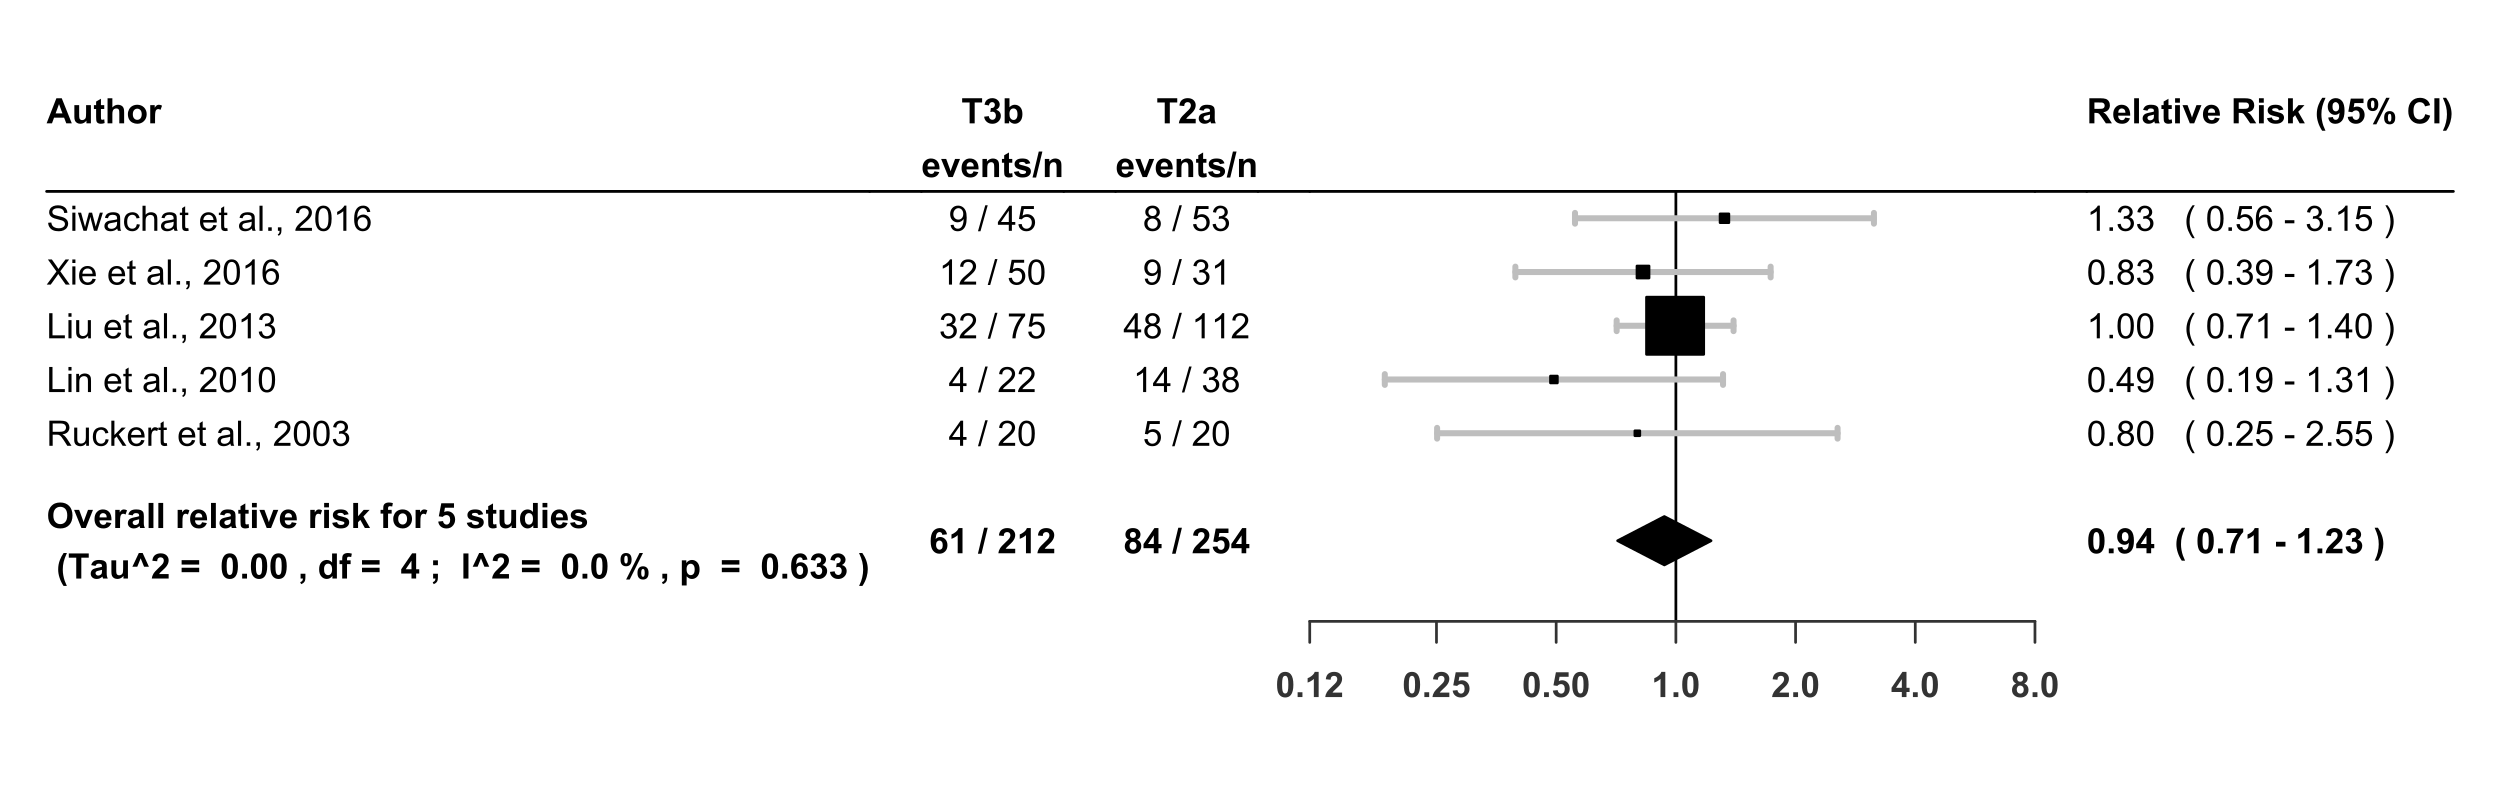<?xml version="1.0" encoding="UTF-8"?>
<svg xmlns="http://www.w3.org/2000/svg" xmlns:xlink="http://www.w3.org/1999/xlink" width="684pt" height="216pt" viewBox="0 0 684 216" version="1.1">
<defs>
<g>
<symbol overflow="visible" id="glyph0-0">
<path style="stroke:none;" d="M 1.199 0 L 1.199 -6 L 6 -6 L 6 0 Z M 1.352 -0.148 L 5.852 -0.148 L 5.852 -5.852 L 1.352 -5.852 Z M 1.352 -0.148 "/>
</symbol>
<symbol overflow="visible" id="glyph0-1">
<path style="stroke:none;" d="M 6.895 0 L 5.387 0 L 4.785 -1.562 L 2.039 -1.562 L 1.473 0 L 0 0 L 2.676 -6.871 L 4.145 -6.871 Z M 4.34 -2.719 L 3.395 -5.27 L 2.465 -2.719 Z M 4.34 -2.719 "/>
</symbol>
<symbol overflow="visible" id="glyph0-2">
<path style="stroke:none;" d="M 3.965 0 L 3.965 -0.746 C 3.781 -0.477 3.543 -0.27 3.25 -0.117 C 2.953 0.035 2.641 0.109 2.316 0.113 C 1.977 0.109 1.676 0.039 1.414 -0.105 C 1.145 -0.254 0.953 -0.461 0.836 -0.727 C 0.715 -0.992 0.656 -1.359 0.66 -1.828 L 0.66 -4.977 L 1.977 -4.977 L 1.977 -2.691 C 1.973 -1.988 2 -1.559 2.051 -1.402 C 2.098 -1.242 2.184 -1.117 2.316 -1.027 C 2.441 -0.934 2.605 -0.891 2.805 -0.891 C 3.027 -0.891 3.227 -0.949 3.406 -1.074 C 3.582 -1.195 3.707 -1.352 3.773 -1.535 C 3.836 -1.715 3.867 -2.16 3.871 -2.879 L 3.871 -4.977 L 5.188 -4.977 L 5.188 0 Z M 3.965 0 "/>
</symbol>
<symbol overflow="visible" id="glyph0-3">
<path style="stroke:none;" d="M 2.973 -4.977 L 2.973 -3.93 L 2.07 -3.93 L 2.07 -1.922 C 2.066 -1.516 2.078 -1.277 2.098 -1.211 C 2.113 -1.141 2.152 -1.086 2.215 -1.043 C 2.273 -1 2.348 -0.977 2.438 -0.98 C 2.559 -0.977 2.734 -1.02 2.969 -1.105 L 3.078 -0.086 C 2.77 0.047 2.426 0.109 2.039 0.113 C 1.801 0.109 1.586 0.074 1.395 -0.004 C 1.203 -0.082 1.062 -0.188 0.977 -0.316 C 0.887 -0.441 0.824 -0.609 0.793 -0.828 C 0.762 -0.977 0.75 -1.289 0.75 -1.758 L 0.75 -3.93 L 0.145 -3.93 L 0.145 -4.977 L 0.75 -4.977 L 0.75 -5.969 L 2.07 -6.734 L 2.07 -4.977 Z M 2.973 -4.977 "/>
</symbol>
<symbol overflow="visible" id="glyph0-4">
<path style="stroke:none;" d="M 2 -6.871 L 2 -4.344 C 2.422 -4.836 2.93 -5.086 3.523 -5.09 C 3.824 -5.086 4.098 -5.031 4.344 -4.922 C 4.586 -4.809 4.77 -4.664 4.895 -4.488 C 5.016 -4.312 5.102 -4.117 5.148 -3.906 C 5.191 -3.691 5.215 -3.363 5.219 -2.922 L 5.219 0 L 3.898 0 L 3.898 -2.629 C 3.895 -3.148 3.871 -3.48 3.824 -3.625 C 3.773 -3.762 3.684 -3.871 3.559 -3.957 C 3.43 -4.035 3.273 -4.078 3.086 -4.082 C 2.863 -4.078 2.668 -4.023 2.5 -3.922 C 2.324 -3.812 2.199 -3.652 2.121 -3.441 C 2.039 -3.223 1.996 -2.906 2 -2.492 L 2 0 L 0.684 0 L 0.684 -6.871 Z M 2 -6.871 "/>
</symbol>
<symbol overflow="visible" id="glyph0-5">
<path style="stroke:none;" d="M 0.383 -2.559 C 0.379 -2.992 0.488 -3.414 0.707 -3.828 C 0.922 -4.234 1.227 -4.547 1.625 -4.766 C 2.016 -4.977 2.457 -5.086 2.949 -5.09 C 3.699 -5.086 4.316 -4.84 4.801 -4.355 C 5.277 -3.863 5.52 -3.246 5.523 -2.504 C 5.52 -1.746 5.277 -1.121 4.793 -0.629 C 4.305 -0.133 3.691 0.109 2.957 0.113 C 2.5 0.109 2.066 0.012 1.652 -0.195 C 1.238 -0.398 0.922 -0.703 0.707 -1.105 C 0.488 -1.5 0.379 -1.984 0.383 -2.559 Z M 1.734 -2.488 C 1.734 -1.992 1.852 -1.613 2.086 -1.355 C 2.32 -1.09 2.609 -0.961 2.953 -0.961 C 3.297 -0.961 3.582 -1.09 3.816 -1.355 C 4.047 -1.613 4.164 -1.996 4.168 -2.5 C 4.164 -2.984 4.047 -3.359 3.816 -3.621 C 3.582 -3.883 3.297 -4.012 2.953 -4.016 C 2.609 -4.012 2.32 -3.883 2.086 -3.621 C 1.852 -3.359 1.734 -2.98 1.734 -2.488 Z M 1.734 -2.488 "/>
</symbol>
<symbol overflow="visible" id="glyph0-6">
<path style="stroke:none;" d="M 1.949 0 L 0.633 0 L 0.633 -4.977 L 1.855 -4.977 L 1.855 -4.27 C 2.062 -4.602 2.25 -4.82 2.422 -4.93 C 2.586 -5.031 2.777 -5.086 2.992 -5.09 C 3.289 -5.086 3.578 -5.004 3.859 -4.844 L 3.449 -3.695 C 3.227 -3.836 3.02 -3.906 2.832 -3.91 C 2.645 -3.906 2.488 -3.855 2.363 -3.758 C 2.23 -3.652 2.129 -3.469 2.059 -3.207 C 1.98 -2.938 1.945 -2.383 1.949 -1.539 Z M 1.949 0 "/>
</symbol>
<symbol overflow="visible" id="glyph0-7">
<path style="stroke:none;" d="M 0.418 -3.395 C 0.414 -4.09 0.52 -4.68 0.73 -5.156 C 0.883 -5.504 1.098 -5.816 1.371 -6.098 C 1.641 -6.375 1.934 -6.582 2.258 -6.719 C 2.684 -6.895 3.18 -6.984 3.742 -6.988 C 4.75 -6.984 5.559 -6.672 6.168 -6.047 C 6.773 -5.418 7.078 -4.543 7.082 -3.426 C 7.078 -2.312 6.777 -1.445 6.176 -0.82 C 5.574 -0.195 4.766 0.117 3.758 0.117 C 2.734 0.117 1.922 -0.191 1.32 -0.816 C 0.715 -1.438 0.414 -2.297 0.418 -3.395 Z M 1.848 -3.441 C 1.844 -2.66 2.023 -2.07 2.387 -1.672 C 2.742 -1.266 3.199 -1.066 3.754 -1.07 C 4.305 -1.066 4.758 -1.266 5.117 -1.668 C 5.469 -2.062 5.648 -2.66 5.648 -3.461 C 5.648 -4.246 5.473 -4.832 5.129 -5.223 C 4.781 -5.605 4.324 -5.801 3.754 -5.805 C 3.18 -5.801 2.719 -5.605 2.371 -5.215 C 2.02 -4.82 1.844 -4.227 1.848 -3.441 Z M 1.848 -3.441 "/>
</symbol>
<symbol overflow="visible" id="glyph0-8">
<path style="stroke:none;" d="M 2.059 0 L 0.051 -4.977 L 1.434 -4.977 L 2.371 -2.438 L 2.645 -1.59 C 2.711 -1.801 2.758 -1.945 2.781 -2.016 C 2.82 -2.156 2.867 -2.297 2.922 -2.438 L 3.867 -4.977 L 5.223 -4.977 L 3.242 0 Z M 2.059 0 "/>
</symbol>
<symbol overflow="visible" id="glyph0-9">
<path style="stroke:none;" d="M 3.57 -1.586 L 4.883 -1.363 C 4.711 -0.879 4.445 -0.512 4.086 -0.262 C 3.719 -0.012 3.266 0.109 2.719 0.113 C 1.852 0.109 1.211 -0.168 0.797 -0.734 C 0.469 -1.184 0.305 -1.758 0.305 -2.453 C 0.305 -3.273 0.52 -3.918 0.949 -4.387 C 1.379 -4.852 1.922 -5.086 2.586 -5.09 C 3.324 -5.086 3.91 -4.84 4.34 -4.355 C 4.766 -3.863 4.969 -3.117 4.953 -2.109 L 1.656 -2.109 C 1.66 -1.719 1.766 -1.414 1.973 -1.195 C 2.172 -0.977 2.426 -0.867 2.734 -0.871 C 2.938 -0.867 3.109 -0.922 3.254 -1.039 C 3.391 -1.148 3.496 -1.332 3.57 -1.586 Z M 3.648 -2.914 C 3.637 -3.293 3.539 -3.586 3.352 -3.785 C 3.164 -3.98 2.934 -4.078 2.668 -4.082 C 2.375 -4.078 2.137 -3.973 1.953 -3.77 C 1.762 -3.555 1.672 -3.27 1.68 -2.914 Z M 3.648 -2.914 "/>
</symbol>
<symbol overflow="visible" id="glyph0-10">
<path style="stroke:none;" d="M 1.672 -3.461 L 0.477 -3.676 C 0.609 -4.152 0.844 -4.508 1.172 -4.742 C 1.5 -4.969 1.984 -5.086 2.633 -5.09 C 3.219 -5.086 3.656 -5.016 3.945 -4.879 C 4.23 -4.738 4.434 -4.562 4.555 -4.352 C 4.668 -4.137 4.727 -3.742 4.73 -3.172 L 4.715 -1.637 C 4.711 -1.195 4.73 -0.875 4.777 -0.668 C 4.816 -0.457 4.898 -0.234 5.016 0 L 3.711 0 C 3.672 -0.086 3.633 -0.215 3.586 -0.391 C 3.562 -0.465 3.547 -0.516 3.539 -0.543 C 3.312 -0.32 3.07 -0.156 2.816 -0.051 C 2.559 0.059 2.285 0.109 1.996 0.113 C 1.48 0.109 1.078 -0.027 0.785 -0.305 C 0.488 -0.582 0.34 -0.934 0.344 -1.359 C 0.34 -1.641 0.406 -1.891 0.543 -2.109 C 0.676 -2.328 0.863 -2.496 1.109 -2.617 C 1.348 -2.73 1.699 -2.832 2.156 -2.926 C 2.77 -3.035 3.195 -3.145 3.438 -3.25 L 3.438 -3.379 C 3.434 -3.629 3.371 -3.809 3.25 -3.918 C 3.121 -4.023 2.883 -4.078 2.539 -4.082 C 2.301 -4.078 2.121 -4.031 1.992 -3.941 C 1.859 -3.848 1.75 -3.688 1.672 -3.461 Z M 3.438 -2.391 C 3.266 -2.332 2.996 -2.262 2.633 -2.188 C 2.266 -2.105 2.027 -2.031 1.918 -1.961 C 1.742 -1.836 1.656 -1.68 1.66 -1.496 C 1.656 -1.309 1.727 -1.148 1.863 -1.016 C 2 -0.879 2.176 -0.812 2.391 -0.816 C 2.625 -0.812 2.852 -0.891 3.07 -1.051 C 3.227 -1.164 3.328 -1.309 3.383 -1.484 C 3.414 -1.594 3.434 -1.809 3.438 -2.129 Z M 3.438 -2.391 "/>
</symbol>
<symbol overflow="visible" id="glyph0-11">
<path style="stroke:none;" d="M 0.688 0 L 0.688 -6.871 L 2.008 -6.871 L 2.008 0 Z M 0.688 0 "/>
</symbol>
<symbol overflow="visible" id="glyph0-12">
<path style="stroke:none;" d=""/>
</symbol>
<symbol overflow="visible" id="glyph0-13">
<path style="stroke:none;" d="M 0.688 -5.652 L 0.688 -6.871 L 2.008 -6.871 L 2.008 -5.652 Z M 0.688 0 L 0.688 -4.977 L 2.008 -4.977 L 2.008 0 Z M 0.688 0 "/>
</symbol>
<symbol overflow="visible" id="glyph0-14">
<path style="stroke:none;" d="M 0.227 -1.422 L 1.547 -1.621 C 1.602 -1.363 1.715 -1.168 1.891 -1.039 C 2.059 -0.902 2.297 -0.836 2.609 -0.84 C 2.945 -0.836 3.203 -0.898 3.379 -1.027 C 3.492 -1.109 3.551 -1.227 3.555 -1.379 C 3.551 -1.473 3.52 -1.555 3.461 -1.625 C 3.391 -1.684 3.242 -1.742 3.02 -1.801 C 1.953 -2.031 1.281 -2.246 1 -2.441 C 0.602 -2.707 0.402 -3.082 0.406 -3.562 C 0.402 -3.992 0.574 -4.352 0.918 -4.648 C 1.258 -4.938 1.785 -5.086 2.504 -5.09 C 3.18 -5.086 3.688 -4.977 4.02 -4.758 C 4.352 -4.535 4.578 -4.207 4.707 -3.773 L 3.465 -3.543 C 3.406 -3.734 3.305 -3.883 3.16 -3.988 C 3.008 -4.09 2.797 -4.141 2.527 -4.145 C 2.176 -4.141 1.93 -4.094 1.781 -4 C 1.68 -3.926 1.629 -3.836 1.633 -3.73 C 1.629 -3.633 1.672 -3.555 1.762 -3.492 C 1.879 -3.402 2.289 -3.277 2.992 -3.121 C 3.691 -2.961 4.18 -2.766 4.461 -2.535 C 4.734 -2.297 4.875 -1.969 4.875 -1.555 C 4.875 -1.094 4.684 -0.703 4.301 -0.379 C 3.918 -0.051 3.352 0.109 2.609 0.113 C 1.93 0.109 1.395 -0.023 1 -0.297 C 0.602 -0.57 0.344 -0.945 0.227 -1.422 Z M 0.227 -1.422 "/>
</symbol>
<symbol overflow="visible" id="glyph0-15">
<path style="stroke:none;" d="M 0.641 0 L 0.641 -6.871 L 1.961 -6.871 L 1.961 -3.227 L 3.5 -4.977 L 5.125 -4.977 L 3.422 -3.16 L 5.246 0 L 3.824 0 L 2.574 -2.234 L 1.961 -1.594 L 1.961 0 Z M 0.641 0 "/>
</symbol>
<symbol overflow="visible" id="glyph0-16">
<path style="stroke:none;" d="M 0.113 -4.977 L 0.844 -4.977 L 0.844 -5.352 C 0.844 -5.766 0.887 -6.078 0.977 -6.289 C 1.062 -6.492 1.227 -6.66 1.469 -6.793 C 1.707 -6.918 2.008 -6.984 2.375 -6.988 C 2.746 -6.984 3.113 -6.93 3.477 -6.82 L 3.301 -5.902 C 3.086 -5.949 2.887 -5.977 2.695 -5.977 C 2.504 -5.977 2.367 -5.93 2.285 -5.844 C 2.199 -5.75 2.156 -5.578 2.16 -5.328 L 2.16 -4.977 L 3.145 -4.977 L 3.145 -3.941 L 2.16 -3.941 L 2.16 0 L 0.844 0 L 0.844 -3.941 L 0.113 -3.941 Z M 0.113 -4.977 "/>
</symbol>
<symbol overflow="visible" id="glyph0-17">
<path style="stroke:none;" d="M 0.426 -1.766 L 1.738 -1.902 C 1.773 -1.602 1.883 -1.367 2.07 -1.195 C 2.25 -1.023 2.465 -0.938 2.711 -0.938 C 2.98 -0.938 3.211 -1.047 3.406 -1.273 C 3.594 -1.492 3.691 -1.828 3.695 -2.281 C 3.691 -2.699 3.598 -3.016 3.41 -3.23 C 3.219 -3.438 2.973 -3.543 2.672 -3.547 C 2.293 -3.543 1.953 -3.379 1.656 -3.047 L 0.586 -3.203 L 1.262 -6.777 L 4.742 -6.777 L 4.742 -5.547 L 2.258 -5.547 L 2.055 -4.379 C 2.344 -4.52 2.645 -4.594 2.953 -4.598 C 3.535 -4.594 4.027 -4.383 4.438 -3.961 C 4.84 -3.535 5.043 -2.98 5.047 -2.305 C 5.043 -1.734 4.879 -1.23 4.555 -0.793 C 4.105 -0.184 3.488 0.117 2.695 0.117 C 2.059 0.117 1.539 -0.051 1.141 -0.395 C 0.738 -0.73 0.5 -1.188 0.426 -1.766 Z M 0.426 -1.766 "/>
</symbol>
<symbol overflow="visible" id="glyph0-18">
<path style="stroke:none;" d="M 5.254 0 L 4.031 0 L 4.031 -0.73 C 3.828 -0.445 3.586 -0.234 3.312 -0.094 C 3.031 0.043 2.754 0.109 2.477 0.113 C 1.902 0.109 1.41 -0.117 1.004 -0.578 C 0.594 -1.035 0.391 -1.68 0.395 -2.508 C 0.391 -3.352 0.59 -3.992 0.988 -4.43 C 1.383 -4.867 1.883 -5.086 2.492 -5.09 C 3.047 -5.086 3.531 -4.855 3.938 -4.398 L 3.938 -6.871 L 5.254 -6.871 Z M 1.738 -2.598 C 1.734 -2.062 1.809 -1.68 1.961 -1.445 C 2.168 -1.098 2.465 -0.926 2.852 -0.93 C 3.152 -0.926 3.41 -1.055 3.621 -1.316 C 3.832 -1.57 3.938 -1.953 3.941 -2.469 C 3.938 -3.039 3.836 -3.453 3.633 -3.703 C 3.426 -3.953 3.16 -4.078 2.84 -4.082 C 2.523 -4.078 2.262 -3.953 2.055 -3.707 C 1.84 -3.457 1.734 -3.086 1.738 -2.598 Z M 1.738 -2.598 "/>
</symbol>
<symbol overflow="visible" id="glyph0-19">
<path style="stroke:none;" d="M 2.875 2.02 L 1.969 2.02 C 1.488 1.297 1.121 0.551 0.875 -0.23 C 0.621 -1.004 0.496 -1.758 0.5 -2.488 C 0.496 -3.391 0.652 -4.246 0.965 -5.055 C 1.23 -5.75 1.57 -6.395 1.988 -6.988 L 2.887 -6.988 C 2.457 -6.039 2.164 -5.234 2.004 -4.574 C 1.84 -3.906 1.758 -3.203 1.762 -2.461 C 1.758 -1.945 1.805 -1.418 1.902 -0.883 C 1.996 -0.344 2.129 0.164 2.297 0.648 C 2.406 0.965 2.598 1.422 2.875 2.02 Z M 2.875 2.02 "/>
</symbol>
<symbol overflow="visible" id="glyph0-20">
<path style="stroke:none;" d="M 2.246 0 L 2.246 -5.711 L 0.207 -5.711 L 0.207 -6.871 L 5.668 -6.871 L 5.668 -5.711 L 3.633 -5.711 L 3.633 0 Z M 2.246 0 "/>
</symbol>
<symbol overflow="visible" id="glyph0-21">
<path style="stroke:none;" d="M 0.539 -3.242 L 2.301 -6.988 L 3.348 -6.988 L 5.062 -3.242 L 3.73 -3.242 L 2.805 -5.535 L 1.879 -3.242 Z M 0.539 -3.242 "/>
</symbol>
<symbol overflow="visible" id="glyph0-22">
<path style="stroke:none;" d="M 4.855 -1.223 L 4.855 0 L 0.238 0 C 0.285 -0.461 0.434 -0.898 0.688 -1.316 C 0.934 -1.727 1.43 -2.273 2.172 -2.961 C 2.762 -3.512 3.125 -3.887 3.262 -4.086 C 3.441 -4.355 3.531 -4.625 3.535 -4.895 C 3.531 -5.184 3.453 -5.41 3.297 -5.57 C 3.137 -5.727 2.918 -5.805 2.645 -5.809 C 2.363 -5.805 2.145 -5.723 1.984 -5.559 C 1.82 -5.391 1.727 -5.117 1.707 -4.734 L 0.395 -4.867 C 0.469 -5.59 0.715 -6.109 1.129 -6.426 C 1.539 -6.738 2.055 -6.895 2.676 -6.898 C 3.352 -6.895 3.883 -6.715 4.273 -6.352 C 4.656 -5.984 4.852 -5.527 4.855 -4.988 C 4.852 -4.676 4.797 -4.383 4.688 -4.102 C 4.578 -3.82 4.402 -3.527 4.164 -3.227 C 4 -3.02 3.711 -2.727 3.297 -2.348 C 2.879 -1.965 2.617 -1.711 2.508 -1.59 C 2.398 -1.461 2.309 -1.34 2.242 -1.223 Z M 4.855 -1.223 "/>
</symbol>
<symbol overflow="visible" id="glyph0-23">
<path style="stroke:none;" d="M 0.398 -3.824 L 0.398 -5.035 L 5.203 -5.035 L 5.203 -3.824 Z M 0.398 -1.742 L 0.398 -2.957 L 5.203 -2.957 L 5.203 -1.742 Z M 0.398 -1.742 "/>
</symbol>
<symbol overflow="visible" id="glyph0-24">
<path style="stroke:none;" d="M 2.633 -6.898 C 3.297 -6.895 3.82 -6.66 4.195 -6.188 C 4.641 -5.625 4.863 -4.691 4.867 -3.391 C 4.863 -2.086 4.637 -1.152 4.191 -0.586 C 3.816 -0.117 3.297 0.117 2.633 0.117 C 1.961 0.117 1.422 -0.137 1.016 -0.652 C 0.602 -1.164 0.398 -2.082 0.402 -3.402 C 0.398 -4.695 0.625 -5.625 1.078 -6.195 C 1.449 -6.66 1.965 -6.895 2.633 -6.898 Z M 2.633 -5.809 C 2.469 -5.805 2.328 -5.754 2.207 -5.656 C 2.078 -5.551 1.98 -5.371 1.918 -5.109 C 1.824 -4.766 1.781 -4.191 1.781 -3.391 C 1.781 -2.582 1.82 -2.027 1.902 -1.727 C 1.98 -1.422 2.082 -1.223 2.207 -1.125 C 2.328 -1.023 2.469 -0.973 2.633 -0.977 C 2.789 -0.973 2.934 -1.023 3.062 -1.129 C 3.184 -1.227 3.281 -1.406 3.352 -1.672 C 3.441 -2.008 3.484 -2.582 3.488 -3.391 C 3.484 -4.191 3.445 -4.746 3.363 -5.051 C 3.281 -5.352 3.18 -5.551 3.059 -5.656 C 2.934 -5.754 2.789 -5.805 2.633 -5.809 Z M 2.633 -5.809 "/>
</symbol>
<symbol overflow="visible" id="glyph0-25">
<path style="stroke:none;" d="M 0.688 0 L 0.688 -1.316 L 2.008 -1.316 L 2.008 0 Z M 0.688 0 "/>
</symbol>
<symbol overflow="visible" id="glyph0-26">
<path style="stroke:none;" d="M 0.656 -1.316 L 1.973 -1.316 L 1.973 -0.375 C 1.969 0.004 1.938 0.305 1.875 0.527 C 1.809 0.746 1.684 0.941 1.5 1.121 C 1.316 1.293 1.082 1.43 0.805 1.531 L 0.547 0.988 C 0.809 0.898 1 0.777 1.113 0.629 C 1.227 0.473 1.285 0.266 1.293 0 L 0.656 0 Z M 0.656 -1.316 "/>
</symbol>
<symbol overflow="visible" id="glyph0-27">
<path style="stroke:none;" d="M 2.992 0 L 2.992 -1.383 L 0.18 -1.383 L 0.18 -2.535 L 3.16 -6.898 L 4.266 -6.898 L 4.266 -2.539 L 5.117 -2.539 L 5.117 -1.383 L 4.266 -1.383 L 4.266 0 Z M 2.992 -2.539 L 2.992 -4.891 L 1.41 -2.539 Z M 2.992 -2.539 "/>
</symbol>
<symbol overflow="visible" id="glyph0-28">
<path style="stroke:none;" d="M 0.906 -3.66 L 0.906 -4.977 L 2.223 -4.977 L 2.223 -3.66 Z M 0.906 -1.316 L 2.223 -1.316 L 2.223 -0.375 C 2.219 0.004 2.188 0.305 2.121 0.527 C 2.055 0.746 1.93 0.941 1.75 1.121 C 1.566 1.293 1.336 1.43 1.055 1.531 L 0.797 0.988 C 1.062 0.898 1.25 0.777 1.363 0.625 C 1.473 0.465 1.531 0.258 1.543 0 L 0.906 0 Z M 0.906 -1.316 "/>
</symbol>
<symbol overflow="visible" id="glyph0-29">
<path style="stroke:none;" d="M 0.656 0 L 0.656 -6.871 L 2.043 -6.871 L 2.043 0 Z M 0.656 0 "/>
</symbol>
<symbol overflow="visible" id="glyph0-30">
<path style="stroke:none;" d="M 0.418 -5.176 C 0.414 -5.785 0.551 -6.242 0.82 -6.543 C 1.09 -6.836 1.457 -6.984 1.922 -6.988 C 2.398 -6.984 2.77 -6.836 3.043 -6.543 C 3.309 -6.246 3.445 -5.789 3.449 -5.176 C 3.445 -4.555 3.309 -4.098 3.043 -3.805 C 2.77 -3.504 2.406 -3.355 1.945 -3.359 C 1.465 -3.355 1.09 -3.504 0.82 -3.801 C 0.551 -4.094 0.414 -4.551 0.418 -5.176 Z M 1.445 -5.184 C 1.441 -4.734 1.492 -4.434 1.598 -4.285 C 1.672 -4.168 1.781 -4.113 1.922 -4.117 C 2.062 -4.113 2.172 -4.168 2.25 -4.285 C 2.348 -4.434 2.395 -4.734 2.398 -5.184 C 2.395 -5.629 2.348 -5.926 2.25 -6.078 C 2.172 -6.191 2.062 -6.25 1.922 -6.254 C 1.781 -6.25 1.672 -6.195 1.598 -6.086 C 1.492 -5.93 1.441 -5.629 1.445 -5.184 Z M 2.926 0.262 L 1.949 0.262 L 5.609 -6.988 L 6.559 -6.988 Z M 5.055 -1.543 C 5.051 -2.152 5.184 -2.609 5.457 -2.91 C 5.723 -3.203 6.094 -3.352 6.566 -3.355 C 7.035 -3.352 7.406 -3.203 7.68 -2.91 C 7.949 -2.609 8.086 -2.152 8.086 -1.543 C 8.086 -0.918 7.949 -0.461 7.68 -0.168 C 7.406 0.129 7.039 0.273 6.582 0.277 C 6.098 0.273 5.723 0.129 5.457 -0.168 C 5.184 -0.461 5.051 -0.918 5.055 -1.543 Z M 6.078 -1.547 C 6.074 -1.098 6.129 -0.797 6.234 -0.652 C 6.312 -0.531 6.418 -0.473 6.559 -0.477 C 6.695 -0.473 6.805 -0.531 6.883 -0.648 C 6.98 -0.797 7.031 -1.098 7.035 -1.547 C 7.031 -1.992 6.98 -2.289 6.887 -2.445 C 6.805 -2.555 6.695 -2.613 6.559 -2.617 C 6.414 -2.613 6.309 -2.555 6.234 -2.445 C 6.129 -2.289 6.074 -1.992 6.078 -1.547 Z M 6.078 -1.547 "/>
</symbol>
<symbol overflow="visible" id="glyph0-31">
<path style="stroke:none;" d="M 0.652 -4.977 L 1.879 -4.977 L 1.879 -4.246 C 2.035 -4.492 2.25 -4.695 2.523 -4.855 C 2.793 -5.008 3.094 -5.086 3.43 -5.09 C 4.004 -5.086 4.496 -4.859 4.902 -4.41 C 5.305 -3.953 5.508 -3.32 5.508 -2.516 C 5.508 -1.68 5.305 -1.035 4.898 -0.578 C 4.492 -0.117 4 0.109 3.422 0.113 C 3.145 0.109 2.895 0.059 2.672 -0.051 C 2.449 -0.156 2.215 -0.344 1.969 -0.613 L 1.969 1.895 L 0.652 1.895 Z M 1.953 -2.574 C 1.949 -2.012 2.062 -1.598 2.285 -1.332 C 2.508 -1.062 2.777 -0.93 3.098 -0.934 C 3.402 -0.93 3.656 -1.055 3.863 -1.301 C 4.062 -1.543 4.164 -1.945 4.168 -2.508 C 4.164 -3.027 4.059 -3.414 3.852 -3.668 C 3.641 -3.922 3.383 -4.047 3.074 -4.051 C 2.75 -4.047 2.484 -3.922 2.273 -3.676 C 2.059 -3.426 1.949 -3.059 1.953 -2.574 Z M 1.953 -2.574 "/>
</symbol>
<symbol overflow="visible" id="glyph0-32">
<path style="stroke:none;" d="M 4.871 -5.188 L 3.594 -5.047 C 3.559 -5.305 3.48 -5.5 3.352 -5.629 C 3.219 -5.75 3.047 -5.812 2.84 -5.816 C 2.559 -5.812 2.324 -5.688 2.133 -5.441 C 1.941 -5.188 1.82 -4.668 1.773 -3.883 C 2.098 -4.266 2.504 -4.457 2.996 -4.461 C 3.543 -4.457 4.016 -4.25 4.406 -3.832 C 4.797 -3.414 4.992 -2.871 4.996 -2.211 C 4.992 -1.504 4.785 -0.941 4.375 -0.52 C 3.961 -0.094 3.434 0.117 2.789 0.117 C 2.094 0.117 1.523 -0.152 1.078 -0.691 C 0.629 -1.23 0.402 -2.113 0.406 -3.344 C 0.402 -4.598 0.637 -5.504 1.105 -6.062 C 1.57 -6.617 2.176 -6.895 2.922 -6.898 C 3.441 -6.895 3.871 -6.75 4.215 -6.461 C 4.555 -6.168 4.773 -5.742 4.871 -5.188 Z M 1.883 -2.316 C 1.879 -1.883 1.98 -1.555 2.18 -1.324 C 2.375 -1.09 2.598 -0.973 2.855 -0.977 C 3.094 -0.973 3.297 -1.066 3.461 -1.262 C 3.621 -1.449 3.703 -1.762 3.707 -2.199 C 3.703 -2.641 3.617 -2.969 3.445 -3.18 C 3.27 -3.387 3.051 -3.492 2.789 -3.492 C 2.535 -3.492 2.32 -3.391 2.145 -3.195 C 1.969 -2.992 1.879 -2.699 1.883 -2.316 Z M 1.883 -2.316 "/>
</symbol>
<symbol overflow="visible" id="glyph0-33">
<path style="stroke:none;" d="M 0.359 -1.824 L 1.637 -1.977 C 1.672 -1.648 1.781 -1.402 1.961 -1.234 C 2.137 -1.059 2.352 -0.973 2.609 -0.977 C 2.879 -0.973 3.109 -1.074 3.297 -1.285 C 3.48 -1.488 3.574 -1.766 3.578 -2.117 C 3.574 -2.445 3.484 -2.711 3.309 -2.906 C 3.129 -3.098 2.91 -3.191 2.656 -3.195 C 2.484 -3.191 2.285 -3.16 2.055 -3.098 L 2.199 -4.172 C 2.551 -4.16 2.824 -4.234 3.016 -4.402 C 3.199 -4.562 3.293 -4.781 3.297 -5.059 C 3.293 -5.285 3.223 -5.469 3.09 -5.609 C 2.949 -5.742 2.766 -5.812 2.539 -5.816 C 2.312 -5.812 2.121 -5.734 1.965 -5.582 C 1.801 -5.422 1.703 -5.195 1.672 -4.898 L 0.461 -5.105 C 0.543 -5.516 0.668 -5.848 0.84 -6.098 C 1.008 -6.344 1.246 -6.539 1.555 -6.684 C 1.855 -6.824 2.199 -6.895 2.578 -6.898 C 3.223 -6.895 3.738 -6.691 4.133 -6.281 C 4.453 -5.941 4.617 -5.559 4.617 -5.137 C 4.617 -4.531 4.285 -4.051 3.629 -3.695 C 4.02 -3.605 4.336 -3.414 4.57 -3.125 C 4.805 -2.828 4.922 -2.477 4.926 -2.062 C 4.922 -1.457 4.703 -0.941 4.266 -0.52 C 3.824 -0.094 3.273 0.117 2.621 0.117 C 1.996 0.117 1.48 -0.059 1.074 -0.418 C 0.66 -0.773 0.422 -1.242 0.359 -1.824 Z M 0.359 -1.824 "/>
</symbol>
<symbol overflow="visible" id="glyph0-34">
<path style="stroke:none;" d="M 0.324 2.02 C 0.578 1.461 0.762 1.035 0.871 0.742 C 0.977 0.441 1.074 0.102 1.168 -0.285 C 1.254 -0.672 1.32 -1.039 1.367 -1.391 C 1.406 -1.734 1.43 -2.094 1.434 -2.461 C 1.43 -3.203 1.352 -3.906 1.195 -4.574 C 1.035 -5.234 0.738 -6.039 0.312 -6.988 L 1.211 -6.988 C 1.68 -6.312 2.047 -5.602 2.309 -4.852 C 2.566 -4.098 2.695 -3.332 2.699 -2.559 C 2.695 -1.902 2.594 -1.203 2.391 -0.461 C 2.156 0.379 1.77 1.203 1.234 2.02 Z M 0.324 2.02 "/>
</symbol>
<symbol overflow="visible" id="glyph0-35">
<path style="stroke:none;" d="M 0.633 0 L 0.633 -6.871 L 1.949 -6.871 L 1.949 -4.398 C 2.352 -4.855 2.832 -5.086 3.395 -5.09 C 3.996 -5.086 4.5 -4.867 4.898 -4.43 C 5.293 -3.992 5.488 -3.359 5.492 -2.539 C 5.488 -1.688 5.289 -1.035 4.887 -0.574 C 4.48 -0.117 3.988 0.109 3.414 0.113 C 3.125 0.109 2.844 0.043 2.57 -0.098 C 2.293 -0.238 2.055 -0.449 1.855 -0.73 L 1.855 0 Z M 1.941 -2.598 C 1.938 -2.078 2.02 -1.699 2.184 -1.453 C 2.41 -1.102 2.715 -0.926 3.094 -0.93 C 3.383 -0.926 3.629 -1.051 3.836 -1.301 C 4.039 -1.547 4.141 -1.938 4.145 -2.477 C 4.141 -3.043 4.039 -3.453 3.832 -3.703 C 3.625 -3.953 3.359 -4.078 3.043 -4.082 C 2.723 -4.078 2.461 -3.957 2.254 -3.715 C 2.043 -3.469 1.938 -3.094 1.941 -2.598 Z M 1.941 -2.598 "/>
</symbol>
<symbol overflow="visible" id="glyph0-36">
<path style="stroke:none;" d="M 5.219 0 L 3.898 0 L 3.898 -2.539 C 3.895 -3.074 3.867 -3.422 3.812 -3.582 C 3.754 -3.738 3.664 -3.863 3.539 -3.949 C 3.414 -4.035 3.262 -4.078 3.086 -4.082 C 2.855 -4.078 2.648 -4.016 2.469 -3.895 C 2.285 -3.766 2.164 -3.602 2.098 -3.398 C 2.027 -3.191 1.992 -2.809 1.996 -2.254 L 1.996 0 L 0.68 0 L 0.68 -4.977 L 1.902 -4.977 L 1.902 -4.246 C 2.336 -4.805 2.883 -5.086 3.543 -5.09 C 3.832 -5.086 4.098 -5.035 4.34 -4.934 C 4.578 -4.828 4.762 -4.691 4.887 -4.531 C 5.008 -4.367 5.094 -4.184 5.145 -3.98 C 5.191 -3.77 5.215 -3.477 5.219 -3.094 Z M 5.219 0 "/>
</symbol>
<symbol overflow="visible" id="glyph0-37">
<path style="stroke:none;" d="M -0.016 0.117 L 1.688 -6.988 L 2.676 -6.988 L 0.957 0.117 Z M -0.016 0.117 "/>
</symbol>
<symbol overflow="visible" id="glyph0-38">
<path style="stroke:none;" d="M 3.777 0 L 2.461 0 L 2.461 -4.965 C 1.977 -4.512 1.406 -4.18 0.758 -3.965 L 0.758 -5.16 C 1.098 -5.27 1.473 -5.484 1.879 -5.801 C 2.281 -6.113 2.559 -6.477 2.711 -6.898 L 3.777 -6.898 Z M 3.777 0 "/>
</symbol>
<symbol overflow="visible" id="glyph0-39">
<path style="stroke:none;" d="M 1.539 -3.707 C 1.195 -3.848 0.945 -4.047 0.793 -4.301 C 0.637 -4.551 0.562 -4.824 0.562 -5.129 C 0.562 -5.637 0.738 -6.062 1.098 -6.398 C 1.453 -6.73 1.965 -6.895 2.625 -6.898 C 3.277 -6.895 3.781 -6.73 4.145 -6.398 C 4.504 -6.062 4.688 -5.637 4.688 -5.129 C 4.688 -4.805 4.602 -4.523 4.438 -4.277 C 4.27 -4.027 4.039 -3.836 3.742 -3.707 C 4.121 -3.551 4.41 -3.328 4.609 -3.035 C 4.805 -2.742 4.902 -2.402 4.906 -2.02 C 4.902 -1.383 4.703 -0.867 4.301 -0.473 C 3.895 -0.078 3.355 0.117 2.688 0.121 C 2.059 0.117 1.539 -0.043 1.125 -0.371 C 0.633 -0.754 0.387 -1.285 0.391 -1.965 C 0.387 -2.332 0.477 -2.676 0.664 -2.988 C 0.844 -3.297 1.137 -3.535 1.539 -3.707 Z M 1.809 -5.035 C 1.805 -4.77 1.879 -4.566 2.031 -4.418 C 2.176 -4.27 2.375 -4.195 2.625 -4.199 C 2.875 -4.195 3.074 -4.27 3.223 -4.422 C 3.371 -4.566 3.445 -4.773 3.449 -5.039 C 3.445 -5.285 3.371 -5.48 3.227 -5.633 C 3.074 -5.777 2.879 -5.852 2.641 -5.855 C 2.383 -5.852 2.18 -5.777 2.031 -5.629 C 1.879 -5.477 1.805 -5.277 1.809 -5.035 Z M 1.688 -2.09 C 1.688 -1.727 1.777 -1.445 1.965 -1.242 C 2.148 -1.039 2.383 -0.938 2.664 -0.938 C 2.934 -0.938 3.156 -1.035 3.336 -1.23 C 3.512 -1.426 3.602 -1.707 3.605 -2.078 C 3.602 -2.395 3.512 -2.652 3.332 -2.852 C 3.148 -3.043 2.918 -3.141 2.645 -3.145 C 2.316 -3.141 2.078 -3.031 1.922 -2.812 C 1.766 -2.59 1.688 -2.348 1.688 -2.09 Z M 1.688 -2.09 "/>
</symbol>
<symbol overflow="visible" id="glyph0-40">
<path style="stroke:none;" d="M 0.703 0 L 0.703 -6.871 L 3.625 -6.871 C 4.355 -6.867 4.887 -6.805 5.223 -6.684 C 5.551 -6.559 5.82 -6.34 6.023 -6.027 C 6.223 -5.711 6.32 -5.352 6.324 -4.945 C 6.32 -4.43 6.168 -4.004 5.867 -3.668 C 5.562 -3.332 5.109 -3.117 4.508 -3.031 C 4.805 -2.852 5.055 -2.66 5.254 -2.453 C 5.445 -2.242 5.707 -1.871 6.043 -1.34 L 6.883 0 L 5.223 0 L 4.219 -1.496 C 3.859 -2.027 3.613 -2.363 3.484 -2.504 C 3.352 -2.641 3.215 -2.738 3.07 -2.789 C 2.922 -2.84 2.688 -2.863 2.371 -2.867 L 2.09 -2.867 L 2.09 0 Z M 2.09 -3.965 L 3.117 -3.965 C 3.781 -3.961 4.195 -3.988 4.363 -4.047 C 4.527 -4.102 4.656 -4.199 4.754 -4.34 C 4.844 -4.477 4.891 -4.648 4.895 -4.855 C 4.891 -5.086 4.828 -5.273 4.707 -5.414 C 4.582 -5.555 4.41 -5.645 4.188 -5.688 C 4.07 -5.699 3.73 -5.707 3.172 -5.711 L 2.09 -5.711 Z M 2.09 -3.965 "/>
</symbol>
<symbol overflow="visible" id="glyph0-41">
<path style="stroke:none;" d="M 0.438 -1.59 L 1.711 -1.73 C 1.742 -1.465 1.82 -1.273 1.953 -1.152 C 2.082 -1.023 2.258 -0.961 2.477 -0.965 C 2.746 -0.961 2.977 -1.086 3.168 -1.34 C 3.355 -1.586 3.477 -2.105 3.535 -2.898 C 3.199 -2.512 2.785 -2.32 2.293 -2.32 C 1.746 -2.32 1.281 -2.527 0.891 -2.945 C 0.5 -3.359 0.305 -3.902 0.305 -4.574 C 0.305 -5.27 0.512 -5.832 0.926 -6.258 C 1.34 -6.684 1.867 -6.895 2.508 -6.898 C 3.203 -6.895 3.773 -6.625 4.223 -6.09 C 4.668 -5.547 4.891 -4.66 4.895 -3.43 C 4.891 -2.172 4.66 -1.266 4.195 -0.711 C 3.727 -0.156 3.117 0.117 2.375 0.121 C 1.836 0.117 1.402 -0.023 1.074 -0.305 C 0.738 -0.59 0.527 -1.016 0.438 -1.59 Z M 3.418 -4.469 C 3.414 -4.891 3.316 -5.219 3.125 -5.457 C 2.926 -5.688 2.699 -5.805 2.445 -5.809 C 2.199 -5.805 2 -5.711 1.84 -5.52 C 1.676 -5.324 1.594 -5.008 1.598 -4.574 C 1.594 -4.129 1.68 -3.805 1.859 -3.598 C 2.031 -3.387 2.25 -3.281 2.516 -3.285 C 2.766 -3.281 2.98 -3.383 3.156 -3.586 C 3.328 -3.785 3.414 -4.078 3.418 -4.469 Z M 3.418 -4.469 "/>
</symbol>
<symbol overflow="visible" id="glyph0-42">
<path style="stroke:none;" d="M 5.094 -2.527 L 6.441 -2.102 C 6.23 -1.348 5.887 -0.789 5.41 -0.43 C 4.926 -0.062 4.32 0.117 3.586 0.117 C 2.672 0.117 1.922 -0.191 1.336 -0.816 C 0.746 -1.438 0.449 -2.293 0.453 -3.375 C 0.449 -4.516 0.746 -5.402 1.34 -6.039 C 1.93 -6.668 2.707 -6.984 3.672 -6.988 C 4.508 -6.984 5.191 -6.734 5.719 -6.242 C 6.031 -5.945 6.266 -5.523 6.422 -4.977 L 5.047 -4.648 C 4.961 -5 4.793 -5.281 4.539 -5.492 C 4.277 -5.695 3.965 -5.801 3.602 -5.805 C 3.09 -5.801 2.676 -5.617 2.359 -5.254 C 2.039 -4.887 1.879 -4.293 1.883 -3.477 C 1.879 -2.605 2.035 -1.988 2.352 -1.621 C 2.66 -1.25 3.066 -1.066 3.57 -1.07 C 3.938 -1.066 4.258 -1.184 4.523 -1.422 C 4.789 -1.652 4.977 -2.02 5.094 -2.527 Z M 5.094 -2.527 "/>
</symbol>
<symbol overflow="visible" id="glyph0-43">
<path style="stroke:none;" d="M 0.406 -5.555 L 0.406 -6.777 L 4.914 -6.777 L 4.914 -5.82 C 4.539 -5.453 4.16 -4.93 3.777 -4.246 C 3.391 -3.559 3.098 -2.832 2.898 -2.062 C 2.695 -1.293 2.598 -0.605 2.602 0 L 1.332 0 C 1.348 -0.949 1.543 -1.918 1.918 -2.906 C 2.285 -3.891 2.781 -4.773 3.402 -5.555 Z M 0.406 -5.555 "/>
</symbol>
<symbol overflow="visible" id="glyph0-44">
<path style="stroke:none;" d="M 0.539 -1.832 L 0.539 -3.148 L 3.125 -3.148 L 3.125 -1.832 Z M 0.539 -1.832 "/>
</symbol>
<symbol overflow="visible" id="glyph1-0">
<path style="stroke:none;" d="M 1.199 0 L 1.199 -6 L 6 -6 L 6 0 Z M 1.352 -0.148 L 5.852 -0.148 L 5.852 -5.852 L 1.352 -5.852 Z M 1.352 -0.148 "/>
</symbol>
<symbol overflow="visible" id="glyph1-1">
<path style="stroke:none;" d="M 0.43 -2.207 L 1.289 -2.281 C 1.328 -1.934 1.422 -1.652 1.574 -1.434 C 1.719 -1.211 1.949 -1.035 2.266 -0.902 C 2.574 -0.766 2.926 -0.695 3.32 -0.699 C 3.664 -0.695 3.969 -0.746 4.238 -0.852 C 4.5 -0.953 4.699 -1.098 4.828 -1.277 C 4.957 -1.457 5.02 -1.652 5.023 -1.867 C 5.02 -2.078 4.957 -2.266 4.836 -2.43 C 4.707 -2.59 4.504 -2.727 4.219 -2.836 C 4.031 -2.906 3.621 -3.016 2.992 -3.172 C 2.359 -3.32 1.918 -3.465 1.668 -3.602 C 1.336 -3.77 1.09 -3.98 0.934 -4.238 C 0.77 -4.488 0.691 -4.773 0.695 -5.094 C 0.691 -5.438 0.789 -5.762 0.988 -6.066 C 1.184 -6.363 1.473 -6.594 1.852 -6.754 C 2.227 -6.906 2.645 -6.984 3.113 -6.988 C 3.617 -6.984 4.066 -6.902 4.457 -6.742 C 4.844 -6.574 5.145 -6.332 5.355 -6.016 C 5.566 -5.695 5.68 -5.336 5.695 -4.938 L 4.824 -4.871 C 4.773 -5.301 4.617 -5.629 4.348 -5.855 C 4.074 -6.074 3.672 -6.188 3.148 -6.188 C 2.594 -6.188 2.195 -6.086 1.945 -5.883 C 1.695 -5.68 1.57 -5.438 1.57 -5.156 C 1.57 -4.906 1.656 -4.703 1.836 -4.547 C 2.008 -4.387 2.465 -4.223 3.207 -4.055 C 3.941 -3.887 4.449 -3.738 4.73 -3.617 C 5.125 -3.43 5.422 -3.199 5.613 -2.918 C 5.805 -2.633 5.898 -2.305 5.902 -1.941 C 5.898 -1.57 5.793 -1.227 5.586 -0.906 C 5.375 -0.582 5.074 -0.332 4.684 -0.152 C 4.289 0.027 3.848 0.117 3.359 0.117 C 2.734 0.117 2.215 0.027 1.797 -0.152 C 1.375 -0.332 1.047 -0.605 0.809 -0.973 C 0.566 -1.336 0.438 -1.746 0.43 -2.207 Z M 0.43 -2.207 "/>
</symbol>
<symbol overflow="visible" id="glyph1-2">
<path style="stroke:none;" d="M 0.637 -5.902 L 0.637 -6.871 L 1.48 -6.871 L 1.48 -5.902 Z M 0.637 0 L 0.637 -4.977 L 1.48 -4.977 L 1.48 0 Z M 0.637 0 "/>
</symbol>
<symbol overflow="visible" id="glyph1-3">
<path style="stroke:none;" d="M 1.551 0 L 0.027 -4.977 L 0.898 -4.977 L 1.691 -2.105 L 1.988 -1.035 C 1.996 -1.086 2.082 -1.43 2.246 -2.062 L 3.039 -4.977 L 3.906 -4.977 L 4.648 -2.09 L 4.898 -1.141 L 5.184 -2.102 L 6.039 -4.977 L 6.859 -4.977 L 5.301 0 L 4.426 0 L 3.633 -2.98 L 3.441 -3.828 L 2.434 0 Z M 1.551 0 "/>
</symbol>
<symbol overflow="visible" id="glyph1-4">
<path style="stroke:none;" d="M 3.883 -0.613 C 3.566 -0.344 3.266 -0.156 2.98 -0.051 C 2.688 0.059 2.375 0.109 2.047 0.113 C 1.496 0.109 1.078 -0.02 0.785 -0.285 C 0.492 -0.551 0.344 -0.895 0.348 -1.312 C 0.344 -1.555 0.398 -1.777 0.512 -1.98 C 0.621 -2.18 0.77 -2.34 0.949 -2.465 C 1.129 -2.586 1.328 -2.68 1.555 -2.742 C 1.719 -2.785 1.969 -2.824 2.305 -2.867 C 2.984 -2.945 3.488 -3.043 3.812 -3.16 C 3.812 -3.27 3.812 -3.344 3.816 -3.379 C 3.812 -3.719 3.734 -3.961 3.578 -4.105 C 3.359 -4.293 3.039 -4.387 2.617 -4.391 C 2.215 -4.387 1.922 -4.32 1.734 -4.184 C 1.547 -4.043 1.406 -3.797 1.316 -3.445 L 0.492 -3.559 C 0.566 -3.906 0.688 -4.191 0.863 -4.41 C 1.031 -4.625 1.281 -4.793 1.605 -4.914 C 1.93 -5.027 2.305 -5.086 2.738 -5.09 C 3.16 -5.086 3.508 -5.035 3.773 -4.938 C 4.039 -4.836 4.234 -4.711 4.359 -4.562 C 4.484 -4.41 4.57 -4.219 4.621 -3.988 C 4.648 -3.844 4.664 -3.586 4.664 -3.211 L 4.664 -2.086 C 4.664 -1.301 4.68 -0.805 4.719 -0.598 C 4.75 -0.387 4.82 -0.188 4.93 0 L 4.051 0 C 3.957 -0.172 3.902 -0.375 3.883 -0.613 Z M 3.812 -2.5 C 3.504 -2.371 3.043 -2.266 2.434 -2.18 C 2.082 -2.129 1.836 -2.07 1.695 -2.012 C 1.547 -1.945 1.438 -1.855 1.363 -1.734 C 1.281 -1.613 1.242 -1.48 1.246 -1.336 C 1.242 -1.109 1.328 -0.922 1.5 -0.773 C 1.672 -0.621 1.922 -0.543 2.25 -0.547 C 2.574 -0.543 2.863 -0.617 3.117 -0.762 C 3.367 -0.902 3.551 -1.094 3.676 -1.344 C 3.762 -1.531 3.809 -1.812 3.812 -2.188 Z M 3.812 -2.5 "/>
</symbol>
<symbol overflow="visible" id="glyph1-5">
<path style="stroke:none;" d="M 3.883 -1.824 L 4.711 -1.715 C 4.617 -1.141 4.383 -0.691 4.012 -0.371 C 3.637 -0.047 3.18 0.109 2.641 0.113 C 1.957 0.109 1.41 -0.109 0.996 -0.555 C 0.582 -0.996 0.375 -1.633 0.375 -2.469 C 0.375 -3.004 0.461 -3.477 0.641 -3.879 C 0.816 -4.281 1.09 -4.582 1.453 -4.785 C 1.816 -4.984 2.211 -5.086 2.645 -5.09 C 3.18 -5.086 3.621 -4.949 3.969 -4.68 C 4.309 -4.402 4.531 -4.016 4.633 -3.516 L 3.812 -3.391 C 3.73 -3.723 3.59 -3.973 3.395 -4.145 C 3.191 -4.309 2.953 -4.395 2.676 -4.398 C 2.25 -4.395 1.906 -4.242 1.641 -3.941 C 1.375 -3.633 1.242 -3.148 1.242 -2.492 C 1.242 -1.82 1.367 -1.336 1.625 -1.035 C 1.879 -0.73 2.215 -0.578 2.629 -0.582 C 2.957 -0.578 3.234 -0.68 3.457 -0.887 C 3.68 -1.086 3.82 -1.398 3.883 -1.824 Z M 3.883 -1.824 "/>
</symbol>
<symbol overflow="visible" id="glyph1-6">
<path style="stroke:none;" d="M 0.633 0 L 0.633 -6.871 L 1.477 -6.871 L 1.477 -4.406 C 1.867 -4.859 2.363 -5.086 2.969 -5.09 C 3.332 -5.086 3.652 -5.012 3.926 -4.871 C 4.199 -4.723 4.395 -4.523 4.512 -4.27 C 4.629 -4.012 4.688 -3.641 4.688 -3.156 L 4.688 0 L 3.844 0 L 3.844 -3.156 C 3.844 -3.574 3.75 -3.879 3.57 -4.074 C 3.383 -4.262 3.125 -4.359 2.793 -4.363 C 2.539 -4.359 2.305 -4.293 2.086 -4.168 C 1.867 -4.035 1.711 -3.859 1.617 -3.641 C 1.523 -3.414 1.477 -3.109 1.477 -2.723 L 1.477 0 Z M 0.633 0 "/>
</symbol>
<symbol overflow="visible" id="glyph1-7">
<path style="stroke:none;" d="M 2.477 -0.754 L 2.598 -0.008 C 2.355 0.043 2.145 0.062 1.961 0.066 C 1.652 0.062 1.414 0.02 1.246 -0.078 C 1.074 -0.172 0.957 -0.301 0.891 -0.461 C 0.82 -0.617 0.785 -0.949 0.789 -1.457 L 0.789 -4.32 L 0.168 -4.32 L 0.168 -4.977 L 0.789 -4.977 L 0.789 -6.211 L 1.625 -6.719 L 1.625 -4.977 L 2.477 -4.977 L 2.477 -4.32 L 1.625 -4.32 L 1.625 -1.41 C 1.621 -1.168 1.637 -1.012 1.668 -0.945 C 1.695 -0.875 1.746 -0.82 1.816 -0.781 C 1.883 -0.738 1.977 -0.719 2.105 -0.723 C 2.195 -0.719 2.32 -0.73 2.477 -0.754 Z M 2.477 -0.754 "/>
</symbol>
<symbol overflow="visible" id="glyph1-8">
<path style="stroke:none;" d=""/>
</symbol>
<symbol overflow="visible" id="glyph1-9">
<path style="stroke:none;" d="M 4.039 -1.602 L 4.914 -1.496 C 4.773 -0.98 4.52 -0.586 4.148 -0.309 C 3.773 -0.027 3.297 0.109 2.723 0.113 C 1.992 0.109 1.414 -0.109 0.992 -0.559 C 0.562 -1.004 0.352 -1.633 0.352 -2.445 C 0.352 -3.281 0.566 -3.934 0.996 -4.395 C 1.426 -4.855 1.984 -5.086 2.676 -5.09 C 3.34 -5.086 3.883 -4.859 4.309 -4.41 C 4.727 -3.953 4.938 -3.316 4.941 -2.5 C 4.938 -2.445 4.938 -2.371 4.938 -2.273 L 1.223 -2.273 C 1.25 -1.727 1.406 -1.305 1.688 -1.016 C 1.965 -0.723 2.309 -0.578 2.727 -0.582 C 3.031 -0.578 3.297 -0.66 3.52 -0.824 C 3.734 -0.984 3.906 -1.242 4.039 -1.602 Z M 1.27 -2.969 L 4.051 -2.969 C 4.008 -3.383 3.902 -3.695 3.73 -3.91 C 3.461 -4.23 3.113 -4.395 2.688 -4.398 C 2.297 -4.395 1.969 -4.266 1.707 -4.008 C 1.441 -3.746 1.297 -3.398 1.27 -2.969 Z M 1.27 -2.969 "/>
</symbol>
<symbol overflow="visible" id="glyph1-10">
<path style="stroke:none;" d="M 0.613 0 L 0.613 -6.871 L 1.457 -6.871 L 1.457 0 Z M 0.613 0 "/>
</symbol>
<symbol overflow="visible" id="glyph1-11">
<path style="stroke:none;" d="M 0.871 0 L 0.871 -0.961 L 1.832 -0.961 L 1.832 0 Z M 0.871 0 "/>
</symbol>
<symbol overflow="visible" id="glyph1-12">
<path style="stroke:none;" d="M 0.852 0 L 0.852 -0.961 L 1.812 -0.961 L 1.812 0 C 1.809 0.352 1.746 0.637 1.625 0.855 C 1.496 1.07 1.301 1.238 1.031 1.359 L 0.797 1 C 0.973 0.918 1.102 0.801 1.188 0.652 C 1.27 0.496 1.316 0.281 1.332 0 Z M 0.852 0 "/>
</symbol>
<symbol overflow="visible" id="glyph1-13">
<path style="stroke:none;" d="M 4.832 -0.812 L 4.832 0 L 0.289 0 C 0.281 -0.203 0.316 -0.398 0.391 -0.586 C 0.504 -0.895 0.688 -1.199 0.945 -1.5 C 1.195 -1.797 1.562 -2.141 2.047 -2.539 C 2.789 -3.148 3.297 -3.637 3.562 -3.996 C 3.824 -4.352 3.953 -4.688 3.957 -5.012 C 3.953 -5.34 3.836 -5.621 3.598 -5.855 C 3.355 -6.082 3.043 -6.199 2.664 -6.203 C 2.254 -6.199 1.93 -6.078 1.688 -5.836 C 1.441 -5.59 1.316 -5.25 1.316 -4.824 L 0.449 -4.914 C 0.508 -5.559 0.73 -6.051 1.121 -6.391 C 1.504 -6.727 2.023 -6.895 2.68 -6.898 C 3.336 -6.895 3.859 -6.715 4.246 -6.352 C 4.629 -5.984 4.82 -5.531 4.824 -4.992 C 4.82 -4.715 4.766 -4.441 4.652 -4.18 C 4.539 -3.91 4.352 -3.633 4.094 -3.34 C 3.832 -3.047 3.398 -2.645 2.793 -2.133 C 2.285 -1.707 1.961 -1.418 1.816 -1.266 C 1.672 -1.113 1.551 -0.961 1.461 -0.812 Z M 4.832 -0.812 "/>
</symbol>
<symbol overflow="visible" id="glyph1-14">
<path style="stroke:none;" d="M 0.398 -3.391 C 0.398 -4.199 0.48 -4.852 0.648 -5.352 C 0.812 -5.844 1.062 -6.227 1.395 -6.496 C 1.723 -6.762 2.137 -6.895 2.641 -6.898 C 3.004 -6.895 3.328 -6.82 3.609 -6.676 C 3.887 -6.523 4.113 -6.312 4.297 -6.035 C 4.477 -5.754 4.621 -5.41 4.723 -5.012 C 4.824 -4.605 4.875 -4.066 4.879 -3.391 C 4.875 -2.582 4.793 -1.93 4.629 -1.438 C 4.465 -0.938 4.215 -0.555 3.887 -0.289 C 3.555 -0.016 3.141 0.117 2.641 0.117 C 1.973 0.117 1.453 -0.117 1.078 -0.594 C 0.625 -1.164 0.398 -2.098 0.398 -3.391 Z M 1.266 -3.391 C 1.266 -2.258 1.395 -1.508 1.66 -1.137 C 1.922 -0.762 2.25 -0.574 2.641 -0.578 C 3.023 -0.574 3.348 -0.762 3.613 -1.141 C 3.875 -1.512 4.008 -2.262 4.012 -3.391 C 4.008 -4.52 3.875 -5.27 3.613 -5.645 C 3.348 -6.012 3.02 -6.199 2.629 -6.203 C 2.238 -6.199 1.93 -6.035 1.703 -5.711 C 1.41 -5.289 1.266 -4.516 1.266 -3.391 Z M 1.266 -3.391 "/>
</symbol>
<symbol overflow="visible" id="glyph1-15">
<path style="stroke:none;" d="M 3.578 0 L 2.734 0 L 2.734 -5.375 C 2.527 -5.18 2.262 -4.988 1.934 -4.793 C 1.602 -4.598 1.305 -4.453 1.047 -4.359 L 1.047 -5.176 C 1.516 -5.395 1.926 -5.664 2.281 -5.98 C 2.633 -6.293 2.883 -6.598 3.031 -6.898 L 3.578 -6.898 Z M 3.578 0 "/>
</symbol>
<symbol overflow="visible" id="glyph1-16">
<path style="stroke:none;" d="M 4.777 -5.188 L 3.938 -5.125 C 3.859 -5.453 3.75 -5.691 3.617 -5.844 C 3.387 -6.082 3.105 -6.203 2.773 -6.207 C 2.5 -6.203 2.266 -6.129 2.066 -5.98 C 1.797 -5.785 1.586 -5.504 1.438 -5.133 C 1.281 -4.758 1.203 -4.227 1.199 -3.543 C 1.398 -3.852 1.648 -4.082 1.945 -4.23 C 2.238 -4.379 2.543 -4.453 2.867 -4.457 C 3.426 -4.453 3.906 -4.246 4.305 -3.836 C 4.699 -3.418 4.898 -2.883 4.898 -2.23 C 4.898 -1.797 4.805 -1.395 4.617 -1.027 C 4.43 -0.652 4.172 -0.371 3.852 -0.176 C 3.523 0.02 3.156 0.117 2.746 0.117 C 2.039 0.117 1.465 -0.141 1.023 -0.656 C 0.578 -1.172 0.355 -2.023 0.359 -3.215 C 0.355 -4.539 0.602 -5.504 1.098 -6.113 C 1.52 -6.633 2.098 -6.895 2.828 -6.898 C 3.363 -6.895 3.805 -6.746 4.152 -6.445 C 4.496 -6.141 4.703 -5.719 4.777 -5.188 Z M 1.332 -2.227 C 1.328 -1.934 1.391 -1.652 1.516 -1.391 C 1.637 -1.121 1.809 -0.922 2.035 -0.785 C 2.254 -0.645 2.488 -0.574 2.734 -0.578 C 3.086 -0.574 3.391 -0.719 3.648 -1.008 C 3.902 -1.293 4.031 -1.684 4.035 -2.18 C 4.031 -2.652 3.906 -3.023 3.656 -3.301 C 3.402 -3.57 3.082 -3.707 2.699 -3.711 C 2.316 -3.707 1.992 -3.57 1.73 -3.301 C 1.461 -3.023 1.328 -2.668 1.332 -2.227 Z M 1.332 -2.227 "/>
</symbol>
<symbol overflow="visible" id="glyph1-17">
<path style="stroke:none;" d="M 0.043 0 L 2.699 -3.582 L 0.355 -6.871 L 1.438 -6.871 L 2.688 -5.109 C 2.941 -4.742 3.125 -4.461 3.238 -4.266 C 3.391 -4.516 3.57 -4.773 3.781 -5.047 L 5.164 -6.871 L 6.156 -6.871 L 3.742 -3.633 L 6.344 0 L 5.219 0 L 3.488 -2.453 C 3.387 -2.59 3.289 -2.742 3.188 -2.91 C 3.031 -2.656 2.922 -2.484 2.859 -2.395 L 1.133 0 Z M 0.043 0 "/>
</symbol>
<symbol overflow="visible" id="glyph1-18">
<path style="stroke:none;" d="M 0.703 0 L 0.703 -6.871 L 1.613 -6.871 L 1.613 -0.812 L 4.996 -0.812 L 4.996 0 Z M 0.703 0 "/>
</symbol>
<symbol overflow="visible" id="glyph1-19">
<path style="stroke:none;" d="M 3.895 0 L 3.895 -0.73 C 3.504 -0.168 2.977 0.109 2.316 0.113 C 2.02 0.109 1.746 0.059 1.492 -0.055 C 1.234 -0.164 1.047 -0.309 0.926 -0.48 C 0.801 -0.648 0.711 -0.855 0.664 -1.105 C 0.625 -1.27 0.609 -1.531 0.613 -1.895 L 0.613 -4.977 L 1.457 -4.977 L 1.457 -2.219 C 1.453 -1.773 1.469 -1.477 1.508 -1.328 C 1.559 -1.102 1.672 -0.926 1.848 -0.801 C 2.016 -0.672 2.23 -0.609 2.484 -0.613 C 2.734 -0.609 2.969 -0.676 3.195 -0.809 C 3.414 -0.938 3.574 -1.113 3.668 -1.336 C 3.758 -1.559 3.801 -1.883 3.805 -2.312 L 3.805 -4.977 L 4.648 -4.977 L 4.648 0 Z M 3.895 0 "/>
</symbol>
<symbol overflow="visible" id="glyph1-20">
<path style="stroke:none;" d="M 0.402 -1.812 L 1.246 -1.926 C 1.34 -1.445 1.504 -1.102 1.738 -0.895 C 1.969 -0.68 2.254 -0.574 2.594 -0.578 C 2.988 -0.574 3.324 -0.711 3.598 -0.988 C 3.871 -1.262 4.008 -1.602 4.008 -2.012 C 4.008 -2.395 3.879 -2.715 3.629 -2.969 C 3.371 -3.219 3.051 -3.344 2.664 -3.348 C 2.5 -3.344 2.301 -3.312 2.066 -3.254 L 2.16 -3.992 C 2.215 -3.984 2.262 -3.984 2.297 -3.984 C 2.656 -3.984 2.977 -4.078 3.266 -4.266 C 3.551 -4.453 3.695 -4.742 3.699 -5.133 C 3.695 -5.441 3.59 -5.695 3.383 -5.902 C 3.172 -6.102 2.902 -6.203 2.574 -6.207 C 2.242 -6.203 1.969 -6.102 1.754 -5.895 C 1.531 -5.688 1.391 -5.379 1.332 -4.969 L 0.488 -5.117 C 0.586 -5.68 0.82 -6.121 1.188 -6.434 C 1.551 -6.742 2.008 -6.895 2.555 -6.898 C 2.93 -6.895 3.273 -6.816 3.59 -6.656 C 3.902 -6.496 4.145 -6.277 4.312 -6 C 4.48 -5.719 4.562 -5.422 4.566 -5.113 C 4.562 -4.812 4.484 -4.543 4.324 -4.301 C 4.164 -4.059 3.926 -3.863 3.617 -3.723 C 4.02 -3.625 4.336 -3.43 4.562 -3.137 C 4.785 -2.84 4.898 -2.473 4.902 -2.031 C 4.898 -1.426 4.68 -0.918 4.246 -0.504 C 3.805 -0.09 3.25 0.117 2.586 0.121 C 1.98 0.117 1.48 -0.059 1.086 -0.418 C 0.684 -0.773 0.457 -1.238 0.402 -1.812 Z M 0.402 -1.812 "/>
</symbol>
<symbol overflow="visible" id="glyph1-21">
<path style="stroke:none;" d="M 0.633 0 L 0.633 -4.977 L 1.391 -4.977 L 1.391 -4.27 C 1.754 -4.812 2.285 -5.086 2.977 -5.09 C 3.273 -5.086 3.547 -5.031 3.801 -4.926 C 4.051 -4.816 4.238 -4.676 4.367 -4.504 C 4.488 -4.328 4.578 -4.121 4.633 -3.883 C 4.66 -3.723 4.676 -3.449 4.68 -3.062 L 4.68 0 L 3.836 0 L 3.836 -3.027 C 3.832 -3.367 3.797 -3.625 3.734 -3.797 C 3.664 -3.969 3.551 -4.105 3.387 -4.207 C 3.219 -4.309 3.02 -4.359 2.797 -4.359 C 2.434 -4.359 2.125 -4.242 1.867 -4.016 C 1.605 -3.785 1.477 -3.355 1.477 -2.719 L 1.477 0 Z M 0.633 0 "/>
</symbol>
<symbol overflow="visible" id="glyph1-22">
<path style="stroke:none;" d="M 0.754 0 L 0.754 -6.871 L 3.801 -6.871 C 4.41 -6.867 4.875 -6.805 5.195 -6.684 C 5.512 -6.559 5.766 -6.34 5.961 -6.031 C 6.148 -5.715 6.246 -5.371 6.25 -4.996 C 6.246 -4.508 6.086 -4.098 5.773 -3.762 C 5.453 -3.426 4.969 -3.211 4.312 -3.125 C 4.551 -3.008 4.73 -2.895 4.859 -2.785 C 5.121 -2.535 5.375 -2.23 5.617 -1.871 L 6.812 0 L 5.668 0 L 4.758 -1.43 C 4.492 -1.84 4.273 -2.152 4.102 -2.375 C 3.93 -2.59 3.773 -2.746 3.641 -2.836 C 3.5 -2.922 3.363 -2.98 3.227 -3.02 C 3.121 -3.035 2.953 -3.047 2.719 -3.051 L 1.664 -3.051 L 1.664 0 Z M 1.664 -3.84 L 3.617 -3.84 C 4.031 -3.836 4.359 -3.879 4.594 -3.969 C 4.828 -4.051 5.004 -4.188 5.129 -4.379 C 5.246 -4.566 5.309 -4.773 5.312 -4.996 C 5.309 -5.32 5.191 -5.586 4.957 -5.797 C 4.719 -6.004 4.344 -6.109 3.84 -6.113 L 1.664 -6.113 Z M 1.664 -3.84 "/>
</symbol>
<symbol overflow="visible" id="glyph1-23">
<path style="stroke:none;" d="M 0.637 0 L 0.637 -6.871 L 1.48 -6.871 L 1.48 -2.953 L 3.477 -4.977 L 4.57 -4.977 L 2.668 -3.133 L 4.762 0 L 3.723 0 L 2.078 -2.547 L 1.48 -1.973 L 1.48 0 Z M 0.637 0 "/>
</symbol>
<symbol overflow="visible" id="glyph1-24">
<path style="stroke:none;" d="M 0.625 0 L 0.625 -4.977 L 1.383 -4.977 L 1.383 -4.223 C 1.574 -4.574 1.75 -4.809 1.918 -4.922 C 2.078 -5.031 2.262 -5.086 2.461 -5.09 C 2.742 -5.086 3.031 -4.996 3.328 -4.82 L 3.039 -4.035 C 2.828 -4.156 2.621 -4.219 2.418 -4.219 C 2.23 -4.219 2.066 -4.16 1.922 -4.051 C 1.773 -3.938 1.668 -3.785 1.609 -3.59 C 1.512 -3.289 1.465 -2.961 1.469 -2.605 L 1.469 0 Z M 0.625 0 "/>
</symbol>
<symbol overflow="visible" id="glyph1-25">
<path style="stroke:none;" d="M 0.523 -1.59 L 1.336 -1.664 C 1.402 -1.281 1.531 -1.004 1.727 -0.836 C 1.918 -0.66 2.168 -0.574 2.477 -0.578 C 2.73 -0.574 2.957 -0.633 3.156 -0.754 C 3.348 -0.871 3.508 -1.031 3.637 -1.23 C 3.758 -1.426 3.863 -1.691 3.949 -2.031 C 4.035 -2.367 4.078 -2.711 4.078 -3.066 C 4.078 -3.098 4.074 -3.156 4.074 -3.234 C 3.902 -2.965 3.672 -2.746 3.383 -2.578 C 3.086 -2.41 2.77 -2.324 2.434 -2.328 C 1.859 -2.324 1.379 -2.531 0.988 -2.945 C 0.594 -3.355 0.398 -3.898 0.398 -4.578 C 0.398 -5.273 0.602 -5.836 1.016 -6.262 C 1.422 -6.684 1.938 -6.895 2.559 -6.898 C 3.004 -6.895 3.414 -6.777 3.785 -6.539 C 4.152 -6.297 4.434 -5.953 4.629 -5.512 C 4.82 -5.062 4.914 -4.418 4.918 -3.578 C 4.914 -2.695 4.82 -1.996 4.629 -1.477 C 4.438 -0.957 4.152 -0.559 3.777 -0.289 C 3.398 -0.016 2.957 0.117 2.457 0.117 C 1.914 0.117 1.477 -0.031 1.137 -0.328 C 0.797 -0.625 0.59 -1.043 0.523 -1.59 Z M 3.98 -4.621 C 3.977 -5.102 3.848 -5.484 3.594 -5.773 C 3.332 -6.055 3.023 -6.199 2.664 -6.203 C 2.285 -6.199 1.957 -6.047 1.684 -5.742 C 1.402 -5.434 1.266 -5.035 1.266 -4.551 C 1.266 -4.109 1.395 -3.754 1.66 -3.484 C 1.922 -3.207 2.25 -3.07 2.641 -3.074 C 3.027 -3.07 3.348 -3.207 3.602 -3.484 C 3.852 -3.754 3.977 -4.133 3.98 -4.621 Z M 3.98 -4.621 "/>
</symbol>
<symbol overflow="visible" id="glyph1-26">
<path style="stroke:none;" d="M 0 0.117 L 1.992 -6.988 L 2.668 -6.988 L 0.68 0.117 Z M 0 0.117 "/>
</symbol>
<symbol overflow="visible" id="glyph1-27">
<path style="stroke:none;" d="M 3.102 0 L 3.102 -1.645 L 0.121 -1.645 L 0.121 -2.418 L 3.258 -6.871 L 3.945 -6.871 L 3.945 -2.418 L 4.875 -2.418 L 4.875 -1.645 L 3.945 -1.645 L 3.945 0 Z M 3.102 -2.418 L 3.102 -5.516 L 0.953 -2.418 Z M 3.102 -2.418 "/>
</symbol>
<symbol overflow="visible" id="glyph1-28">
<path style="stroke:none;" d="M 0.398 -1.801 L 1.285 -1.875 C 1.348 -1.441 1.5 -1.117 1.742 -0.902 C 1.977 -0.684 2.266 -0.574 2.605 -0.578 C 3.008 -0.574 3.352 -0.727 3.637 -1.035 C 3.914 -1.34 4.055 -1.746 4.059 -2.254 C 4.055 -2.734 3.918 -3.113 3.652 -3.395 C 3.379 -3.668 3.027 -3.809 2.594 -3.812 C 2.316 -3.809 2.07 -3.746 1.855 -3.625 C 1.633 -3.5 1.461 -3.34 1.34 -3.145 L 0.547 -3.25 L 1.215 -6.777 L 4.633 -6.777 L 4.633 -5.973 L 1.891 -5.973 L 1.52 -4.125 C 1.926 -4.41 2.359 -4.551 2.816 -4.555 C 3.414 -4.551 3.922 -4.344 4.336 -3.93 C 4.746 -3.512 4.949 -2.977 4.953 -2.328 C 4.949 -1.703 4.77 -1.168 4.41 -0.719 C 3.969 -0.16 3.367 0.117 2.605 0.117 C 1.977 0.117 1.465 -0.055 1.074 -0.406 C 0.676 -0.754 0.453 -1.219 0.398 -1.801 Z M 0.398 -1.801 "/>
</symbol>
<symbol overflow="visible" id="glyph1-29">
<path style="stroke:none;" d="M 0.453 -5.973 L 0.453 -6.781 L 4.902 -6.781 L 4.902 -6.125 C 4.461 -5.656 4.027 -5.039 3.602 -4.27 C 3.168 -3.496 2.836 -2.703 2.605 -1.891 C 2.434 -1.312 2.324 -0.684 2.281 0 L 1.414 0 C 1.422 -0.539 1.531 -1.191 1.734 -1.961 C 1.938 -2.723 2.227 -3.461 2.609 -4.176 C 2.984 -4.883 3.391 -5.48 3.82 -5.973 Z M 0.453 -5.973 "/>
</symbol>
<symbol overflow="visible" id="glyph1-30">
<path style="stroke:none;" d="M 1.695 -3.727 C 1.344 -3.852 1.086 -4.031 0.918 -4.273 C 0.746 -4.508 0.66 -4.793 0.664 -5.129 C 0.66 -5.625 0.84 -6.047 1.203 -6.387 C 1.559 -6.727 2.039 -6.895 2.641 -6.898 C 3.238 -6.895 3.719 -6.723 4.086 -6.375 C 4.449 -6.027 4.633 -5.602 4.637 -5.105 C 4.633 -4.781 4.551 -4.504 4.383 -4.27 C 4.215 -4.031 3.961 -3.852 3.625 -3.727 C 4.043 -3.586 4.363 -3.363 4.586 -3.059 C 4.805 -2.754 4.914 -2.387 4.918 -1.965 C 4.914 -1.371 4.707 -0.879 4.293 -0.48 C 3.875 -0.082 3.328 0.117 2.652 0.117 C 1.973 0.117 1.426 -0.082 1.012 -0.484 C 0.594 -0.883 0.387 -1.383 0.391 -1.988 C 0.387 -2.43 0.5 -2.805 0.73 -3.109 C 0.953 -3.41 1.273 -3.617 1.695 -3.727 Z M 1.527 -5.156 C 1.523 -4.828 1.629 -4.562 1.84 -4.359 C 2.051 -4.152 2.32 -4.047 2.656 -4.051 C 2.977 -4.047 3.246 -4.148 3.457 -4.355 C 3.664 -4.559 3.766 -4.812 3.77 -5.109 C 3.766 -5.418 3.66 -5.676 3.445 -5.891 C 3.23 -6.098 2.965 -6.203 2.648 -6.207 C 2.324 -6.203 2.055 -6.102 1.844 -5.895 C 1.629 -5.688 1.523 -5.441 1.527 -5.156 Z M 1.258 -1.984 C 1.254 -1.738 1.309 -1.504 1.426 -1.281 C 1.535 -1.055 1.707 -0.883 1.934 -0.762 C 2.16 -0.637 2.402 -0.574 2.664 -0.578 C 3.062 -0.574 3.395 -0.703 3.66 -0.965 C 3.922 -1.223 4.055 -1.551 4.055 -1.953 C 4.055 -2.355 3.918 -2.691 3.648 -2.961 C 3.375 -3.223 3.035 -3.355 2.633 -3.359 C 2.234 -3.355 1.906 -3.227 1.648 -2.965 C 1.383 -2.703 1.254 -2.375 1.258 -1.984 Z M 1.258 -1.984 "/>
</symbol>
<symbol overflow="visible" id="glyph1-31">
<path style="stroke:none;" d="M 2.246 2.02 C 1.777 1.43 1.383 0.746 1.062 -0.039 C 0.738 -0.824 0.578 -1.641 0.582 -2.488 C 0.578 -3.23 0.699 -3.941 0.941 -4.625 C 1.219 -5.414 1.652 -6.203 2.246 -6.988 L 2.852 -6.988 C 2.469 -6.336 2.219 -5.871 2.102 -5.598 C 1.906 -5.16 1.754 -4.711 1.648 -4.246 C 1.512 -3.66 1.445 -3.074 1.449 -2.484 C 1.445 -0.98 1.914 0.52 2.852 2.02 Z M 2.246 2.02 "/>
</symbol>
<symbol overflow="visible" id="glyph1-32">
<path style="stroke:none;" d="M 0.305 -2.062 L 0.305 -2.91 L 2.898 -2.91 L 2.898 -2.062 Z M 0.305 -2.062 "/>
</symbol>
<symbol overflow="visible" id="glyph1-33">
<path style="stroke:none;" d="M 1.188 2.02 L 0.582 2.02 C 1.512 0.52 1.98 -0.98 1.984 -2.484 C 1.98 -3.07 1.914 -3.652 1.781 -4.234 C 1.672 -4.699 1.523 -5.148 1.336 -5.582 C 1.211 -5.859 0.957 -6.328 0.582 -6.988 L 1.188 -6.988 C 1.77 -6.203 2.203 -5.414 2.488 -4.625 C 2.727 -3.941 2.848 -3.23 2.852 -2.488 C 2.848 -1.641 2.684 -0.824 2.363 -0.039 C 2.035 0.746 1.645 1.43 1.188 2.02 Z M 1.188 2.02 "/>
</symbol>
</g>
</defs>
<g id="surface69">
<rect x="0" y="0" width="684" height="216" style="fill:rgb(100%,100%,100%);fill-opacity:1;stroke:none;"/>
<g style="fill:rgb(0%,0%,0%);fill-opacity:1;">
  <use xlink:href="#glyph0-1" x="12.75" y="33.75"/>
  <use xlink:href="#glyph0-2" x="19.683" y="33.75"/>
  <use xlink:href="#glyph0-3" x="25.547" y="33.75"/>
  <use xlink:href="#glyph0-4" x="28.744" y="33.75"/>
  <use xlink:href="#glyph0-5" x="34.608" y="33.75"/>
  <use xlink:href="#glyph0-6" x="40.472" y="33.75"/>
</g>
<g style="fill:rgb(0%,0%,0%);fill-opacity:1;">
  <use xlink:href="#glyph1-1" x="12.75" y="63.156"/>
  <use xlink:href="#glyph1-2" x="19.153" y="63.156"/>
  <use xlink:href="#glyph1-3" x="21.286" y="63.156"/>
  <use xlink:href="#glyph1-4" x="28.219" y="63.156"/>
  <use xlink:href="#glyph1-5" x="33.558" y="63.156"/>
  <use xlink:href="#glyph1-6" x="38.358" y="63.156"/>
  <use xlink:href="#glyph1-4" x="43.697" y="63.156"/>
  <use xlink:href="#glyph1-7" x="49.036" y="63.156"/>
  <use xlink:href="#glyph1-8" x="51.703" y="63.156"/>
  <use xlink:href="#glyph1-9" x="54.37" y="63.156"/>
  <use xlink:href="#glyph1-7" x="59.709" y="63.156"/>
  <use xlink:href="#glyph1-8" x="62.377" y="63.156"/>
  <use xlink:href="#glyph1-4" x="65.044" y="63.156"/>
  <use xlink:href="#glyph1-10" x="70.383" y="63.156"/>
  <use xlink:href="#glyph1-11" x="72.516" y="63.156"/>
  <use xlink:href="#glyph1-12" x="75.183" y="63.156"/>
  <use xlink:href="#glyph1-8" x="77.85" y="63.156"/>
  <use xlink:href="#glyph1-13" x="80.517" y="63.156"/>
  <use xlink:href="#glyph1-14" x="85.856" y="63.156"/>
  <use xlink:href="#glyph1-15" x="91.195" y="63.156"/>
  <use xlink:href="#glyph1-16" x="96.534" y="63.156"/>
</g>
<g style="fill:rgb(0%,0%,0%);fill-opacity:1;">
  <use xlink:href="#glyph1-17" x="12.75" y="77.859"/>
  <use xlink:href="#glyph1-2" x="19.153" y="77.859"/>
  <use xlink:href="#glyph1-9" x="21.286" y="77.859"/>
  <use xlink:href="#glyph1-8" x="26.625" y="77.859"/>
  <use xlink:href="#glyph1-9" x="29.292" y="77.859"/>
  <use xlink:href="#glyph1-7" x="34.631" y="77.859"/>
  <use xlink:href="#glyph1-8" x="37.298" y="77.859"/>
  <use xlink:href="#glyph1-4" x="39.966" y="77.859"/>
  <use xlink:href="#glyph1-10" x="45.305" y="77.859"/>
  <use xlink:href="#glyph1-11" x="47.438" y="77.859"/>
  <use xlink:href="#glyph1-12" x="50.105" y="77.859"/>
  <use xlink:href="#glyph1-8" x="52.772" y="77.859"/>
  <use xlink:href="#glyph1-13" x="55.439" y="77.859"/>
  <use xlink:href="#glyph1-14" x="60.778" y="77.859"/>
  <use xlink:href="#glyph1-15" x="66.117" y="77.859"/>
  <use xlink:href="#glyph1-16" x="71.456" y="77.859"/>
</g>
<g style="fill:rgb(0%,0%,0%);fill-opacity:1;">
  <use xlink:href="#glyph1-18" x="12.75" y="92.562"/>
  <use xlink:href="#glyph1-2" x="18.089" y="92.562"/>
  <use xlink:href="#glyph1-19" x="20.222" y="92.562"/>
  <use xlink:href="#glyph1-8" x="25.561" y="92.562"/>
  <use xlink:href="#glyph1-9" x="28.228" y="92.562"/>
  <use xlink:href="#glyph1-7" x="33.567" y="92.562"/>
  <use xlink:href="#glyph1-8" x="36.234" y="92.562"/>
  <use xlink:href="#glyph1-4" x="38.902" y="92.562"/>
  <use xlink:href="#glyph1-10" x="44.241" y="92.562"/>
  <use xlink:href="#glyph1-11" x="46.373" y="92.562"/>
  <use xlink:href="#glyph1-12" x="49.041" y="92.562"/>
  <use xlink:href="#glyph1-8" x="51.708" y="92.562"/>
  <use xlink:href="#glyph1-13" x="54.375" y="92.562"/>
  <use xlink:href="#glyph1-14" x="59.714" y="92.562"/>
  <use xlink:href="#glyph1-15" x="65.053" y="92.562"/>
  <use xlink:href="#glyph1-20" x="70.392" y="92.562"/>
</g>
<g style="fill:rgb(0%,0%,0%);fill-opacity:1;">
  <use xlink:href="#glyph1-18" x="12.75" y="107.27"/>
  <use xlink:href="#glyph1-2" x="18.089" y="107.27"/>
  <use xlink:href="#glyph1-21" x="20.222" y="107.27"/>
  <use xlink:href="#glyph1-8" x="25.561" y="107.27"/>
  <use xlink:href="#glyph1-9" x="28.228" y="107.27"/>
  <use xlink:href="#glyph1-7" x="33.567" y="107.27"/>
  <use xlink:href="#glyph1-8" x="36.234" y="107.27"/>
  <use xlink:href="#glyph1-4" x="38.902" y="107.27"/>
  <use xlink:href="#glyph1-10" x="44.241" y="107.27"/>
  <use xlink:href="#glyph1-11" x="46.373" y="107.27"/>
  <use xlink:href="#glyph1-12" x="49.041" y="107.27"/>
  <use xlink:href="#glyph1-8" x="51.708" y="107.27"/>
  <use xlink:href="#glyph1-13" x="54.375" y="107.27"/>
  <use xlink:href="#glyph1-14" x="59.714" y="107.27"/>
  <use xlink:href="#glyph1-15" x="65.053" y="107.27"/>
  <use xlink:href="#glyph1-14" x="70.392" y="107.27"/>
</g>
<g style="fill:rgb(0%,0%,0%);fill-opacity:1;">
  <use xlink:href="#glyph1-22" x="12.75" y="121.973"/>
  <use xlink:href="#glyph1-19" x="19.683" y="121.973"/>
  <use xlink:href="#glyph1-5" x="25.022" y="121.973"/>
  <use xlink:href="#glyph1-23" x="29.822" y="121.973"/>
  <use xlink:href="#glyph1-9" x="34.622" y="121.973"/>
  <use xlink:href="#glyph1-24" x="39.961" y="121.973"/>
  <use xlink:href="#glyph1-7" x="43.158" y="121.973"/>
  <use xlink:href="#glyph1-8" x="45.825" y="121.973"/>
  <use xlink:href="#glyph1-9" x="48.492" y="121.973"/>
  <use xlink:href="#glyph1-7" x="53.831" y="121.973"/>
  <use xlink:href="#glyph1-8" x="56.498" y="121.973"/>
  <use xlink:href="#glyph1-4" x="59.166" y="121.973"/>
  <use xlink:href="#glyph1-10" x="64.505" y="121.973"/>
  <use xlink:href="#glyph1-11" x="66.638" y="121.973"/>
  <use xlink:href="#glyph1-12" x="69.305" y="121.973"/>
  <use xlink:href="#glyph1-8" x="71.972" y="121.973"/>
  <use xlink:href="#glyph1-13" x="74.639" y="121.973"/>
  <use xlink:href="#glyph1-14" x="79.978" y="121.973"/>
  <use xlink:href="#glyph1-14" x="85.317" y="121.973"/>
  <use xlink:href="#glyph1-20" x="90.656" y="121.973"/>
</g>
<g style="fill:rgb(0%,0%,0%);fill-opacity:1;">
  <use xlink:href="#glyph0-7" x="12.75" y="144.469"/>
  <use xlink:href="#glyph0-8" x="20.217" y="144.469"/>
  <use xlink:href="#glyph0-9" x="25.556" y="144.469"/>
  <use xlink:href="#glyph0-6" x="30.895" y="144.469"/>
  <use xlink:href="#glyph0-10" x="34.631" y="144.469"/>
  <use xlink:href="#glyph0-11" x="39.97" y="144.469"/>
  <use xlink:href="#glyph0-11" x="42.638" y="144.469"/>
  <use xlink:href="#glyph0-12" x="45.305" y="144.469"/>
  <use xlink:href="#glyph0-6" x="47.972" y="144.469"/>
  <use xlink:href="#glyph0-9" x="51.708" y="144.469"/>
  <use xlink:href="#glyph0-11" x="57.047" y="144.469"/>
  <use xlink:href="#glyph0-10" x="59.714" y="144.469"/>
  <use xlink:href="#glyph0-3" x="65.053" y="144.469"/>
  <use xlink:href="#glyph0-13" x="68.25" y="144.469"/>
  <use xlink:href="#glyph0-8" x="70.917" y="144.469"/>
  <use xlink:href="#glyph0-9" x="76.256" y="144.469"/>
  <use xlink:href="#glyph0-12" x="81.595" y="144.469"/>
  <use xlink:href="#glyph0-6" x="84.263" y="144.469"/>
  <use xlink:href="#glyph0-13" x="87.998" y="144.469"/>
  <use xlink:href="#glyph0-14" x="90.666" y="144.469"/>
  <use xlink:href="#glyph0-15" x="96.005" y="144.469"/>
  <use xlink:href="#glyph0-12" x="101.344" y="144.469"/>
  <use xlink:href="#glyph0-16" x="104.011" y="144.469"/>
  <use xlink:href="#glyph0-5" x="107.208" y="144.469"/>
  <use xlink:href="#glyph0-6" x="113.072" y="144.469"/>
  <use xlink:href="#glyph0-12" x="116.808" y="144.469"/>
  <use xlink:href="#glyph0-17" x="119.475" y="144.469"/>
  <use xlink:href="#glyph0-12" x="124.814" y="144.469"/>
  <use xlink:href="#glyph0-14" x="127.481" y="144.469"/>
  <use xlink:href="#glyph0-3" x="132.82" y="144.469"/>
  <use xlink:href="#glyph0-2" x="136.017" y="144.469"/>
  <use xlink:href="#glyph0-18" x="141.881" y="144.469"/>
  <use xlink:href="#glyph0-13" x="147.745" y="144.469"/>
  <use xlink:href="#glyph0-9" x="150.412" y="144.469"/>
  <use xlink:href="#glyph0-14" x="155.752" y="144.469"/>
  <use xlink:href="#glyph0-12" x="161.091" y="144.469"/>
</g>
<g style="fill:rgb(0%,0%,0%);fill-opacity:1;">
  <use xlink:href="#glyph0-12" x="12.75" y="158.293"/>
  <use xlink:href="#glyph0-19" x="15.417" y="158.293"/>
  <use xlink:href="#glyph0-20" x="18.614" y="158.293"/>
  <use xlink:href="#glyph0-10" x="24.478" y="158.293"/>
  <use xlink:href="#glyph0-2" x="29.817" y="158.293"/>
  <use xlink:href="#glyph0-21" x="35.681" y="158.293"/>
  <use xlink:href="#glyph0-22" x="41.288" y="158.293"/>
  <use xlink:href="#glyph0-12" x="46.627" y="158.293"/>
  <use xlink:href="#glyph0-23" x="49.294" y="158.293"/>
  <use xlink:href="#glyph0-12" x="54.9" y="158.293"/>
  <use xlink:href="#glyph0-12" x="57.567" y="158.293"/>
  <use xlink:href="#glyph0-24" x="60.234" y="158.293"/>
  <use xlink:href="#glyph0-25" x="65.573" y="158.293"/>
  <use xlink:href="#glyph0-24" x="68.241" y="158.293"/>
  <use xlink:href="#glyph0-24" x="73.58" y="158.293"/>
  <use xlink:href="#glyph0-12" x="78.919" y="158.293"/>
  <use xlink:href="#glyph0-26" x="81.586" y="158.293"/>
  <use xlink:href="#glyph0-12" x="84.253" y="158.293"/>
  <use xlink:href="#glyph0-18" x="86.92" y="158.293"/>
  <use xlink:href="#glyph0-16" x="92.784" y="158.293"/>
  <use xlink:href="#glyph0-12" x="95.981" y="158.293"/>
  <use xlink:href="#glyph0-23" x="98.648" y="158.293"/>
  <use xlink:href="#glyph0-12" x="104.255" y="158.293"/>
  <use xlink:href="#glyph0-12" x="106.922" y="158.293"/>
  <use xlink:href="#glyph0-27" x="109.589" y="158.293"/>
  <use xlink:href="#glyph0-12" x="114.928" y="158.293"/>
  <use xlink:href="#glyph0-28" x="117.595" y="158.293"/>
  <use xlink:href="#glyph0-12" x="120.792" y="158.293"/>
  <use xlink:href="#glyph0-12" x="123.459" y="158.293"/>
  <use xlink:href="#glyph0-29" x="126.127" y="158.293"/>
  <use xlink:href="#glyph0-21" x="128.794" y="158.293"/>
  <use xlink:href="#glyph0-22" x="134.4" y="158.293"/>
  <use xlink:href="#glyph0-12" x="139.739" y="158.293"/>
  <use xlink:href="#glyph0-23" x="142.406" y="158.293"/>
  <use xlink:href="#glyph0-12" x="148.012" y="158.293"/>
  <use xlink:href="#glyph0-12" x="150.68" y="158.293"/>
  <use xlink:href="#glyph0-24" x="153.347" y="158.293"/>
  <use xlink:href="#glyph0-25" x="158.686" y="158.293"/>
  <use xlink:href="#glyph0-24" x="161.353" y="158.293"/>
  <use xlink:href="#glyph0-12" x="166.692" y="158.293"/>
  <use xlink:href="#glyph0-30" x="169.359" y="158.293"/>
  <use xlink:href="#glyph0-12" x="177.895" y="158.293"/>
  <use xlink:href="#glyph0-26" x="180.562" y="158.293"/>
  <use xlink:href="#glyph0-12" x="183.23" y="158.293"/>
  <use xlink:href="#glyph0-31" x="185.897" y="158.293"/>
  <use xlink:href="#glyph0-12" x="191.761" y="158.293"/>
  <use xlink:href="#glyph0-12" x="194.428" y="158.293"/>
  <use xlink:href="#glyph0-23" x="197.095" y="158.293"/>
  <use xlink:href="#glyph0-12" x="202.702" y="158.293"/>
  <use xlink:href="#glyph0-12" x="205.369" y="158.293"/>
  <use xlink:href="#glyph0-24" x="208.036" y="158.293"/>
  <use xlink:href="#glyph0-25" x="213.375" y="158.293"/>
  <use xlink:href="#glyph0-32" x="216.042" y="158.293"/>
  <use xlink:href="#glyph0-33" x="221.381" y="158.293"/>
  <use xlink:href="#glyph0-33" x="226.72" y="158.293"/>
  <use xlink:href="#glyph0-12" x="232.059" y="158.293"/>
  <use xlink:href="#glyph0-34" x="234.727" y="158.293"/>
</g>
<g style="fill:rgb(0%,0%,0%);fill-opacity:1;">
  <use xlink:href="#glyph0-20" x="263.039" y="33.75"/>
  <use xlink:href="#glyph0-33" x="268.903" y="33.75"/>
  <use xlink:href="#glyph0-35" x="274.242" y="33.75"/>
</g>
<g style="fill:rgb(0%,0%,0%);fill-opacity:1;">
  <use xlink:href="#glyph0-9" x="252.102" y="48.453"/>
  <use xlink:href="#glyph0-8" x="257.441" y="48.453"/>
  <use xlink:href="#glyph0-9" x="262.78" y="48.453"/>
  <use xlink:href="#glyph0-36" x="268.119" y="48.453"/>
  <use xlink:href="#glyph0-3" x="273.983" y="48.453"/>
  <use xlink:href="#glyph0-14" x="277.18" y="48.453"/>
  <use xlink:href="#glyph0-37" x="282.519" y="48.453"/>
  <use xlink:href="#glyph0-36" x="285.186" y="48.453"/>
</g>
<g style="fill:rgb(0%,0%,0%);fill-opacity:1;">
  <use xlink:href="#glyph1-25" x="259.566" y="63.156"/>
  <use xlink:href="#glyph1-8" x="264.905" y="63.156"/>
  <use xlink:href="#glyph1-26" x="267.573" y="63.156"/>
  <use xlink:href="#glyph1-8" x="270.24" y="63.156"/>
  <use xlink:href="#glyph1-27" x="272.907" y="63.156"/>
  <use xlink:href="#glyph1-28" x="278.246" y="63.156"/>
</g>
<g style="fill:rgb(0%,0%,0%);fill-opacity:1;">
  <use xlink:href="#glyph1-15" x="256.895" y="77.859"/>
  <use xlink:href="#glyph1-13" x="262.234" y="77.859"/>
  <use xlink:href="#glyph1-8" x="267.573" y="77.859"/>
  <use xlink:href="#glyph1-26" x="270.24" y="77.859"/>
  <use xlink:href="#glyph1-8" x="272.907" y="77.859"/>
  <use xlink:href="#glyph1-28" x="275.574" y="77.859"/>
  <use xlink:href="#glyph1-14" x="280.913" y="77.859"/>
</g>
<g style="fill:rgb(0%,0%,0%);fill-opacity:1;">
  <use xlink:href="#glyph1-20" x="256.895" y="92.562"/>
  <use xlink:href="#glyph1-13" x="262.234" y="92.562"/>
  <use xlink:href="#glyph1-8" x="267.573" y="92.562"/>
  <use xlink:href="#glyph1-26" x="270.24" y="92.562"/>
  <use xlink:href="#glyph1-8" x="272.907" y="92.562"/>
  <use xlink:href="#glyph1-29" x="275.574" y="92.562"/>
  <use xlink:href="#glyph1-28" x="280.913" y="92.562"/>
</g>
<g style="fill:rgb(0%,0%,0%);fill-opacity:1;">
  <use xlink:href="#glyph1-27" x="259.566" y="107.27"/>
  <use xlink:href="#glyph1-8" x="264.905" y="107.27"/>
  <use xlink:href="#glyph1-26" x="267.573" y="107.27"/>
  <use xlink:href="#glyph1-8" x="270.24" y="107.27"/>
  <use xlink:href="#glyph1-13" x="272.907" y="107.27"/>
  <use xlink:href="#glyph1-13" x="278.246" y="107.27"/>
</g>
<g style="fill:rgb(0%,0%,0%);fill-opacity:1;">
  <use xlink:href="#glyph1-27" x="259.566" y="121.973"/>
  <use xlink:href="#glyph1-8" x="264.905" y="121.973"/>
  <use xlink:href="#glyph1-26" x="267.573" y="121.973"/>
  <use xlink:href="#glyph1-8" x="270.24" y="121.973"/>
  <use xlink:href="#glyph1-13" x="272.907" y="121.973"/>
  <use xlink:href="#glyph1-14" x="278.246" y="121.973"/>
</g>
<g style="fill:rgb(0%,0%,0%);fill-opacity:1;">
  <use xlink:href="#glyph0-32" x="254.227" y="151.379"/>
  <use xlink:href="#glyph0-38" x="259.566" y="151.379"/>
  <use xlink:href="#glyph0-12" x="264.905" y="151.379"/>
  <use xlink:href="#glyph0-37" x="267.572" y="151.379"/>
  <use xlink:href="#glyph0-12" x="270.239" y="151.379"/>
  <use xlink:href="#glyph0-22" x="272.906" y="151.379"/>
  <use xlink:href="#glyph0-38" x="278.245" y="151.379"/>
  <use xlink:href="#glyph0-22" x="283.584" y="151.379"/>
</g>
<g style="fill:rgb(0%,0%,0%);fill-opacity:1;">
  <use xlink:href="#glyph0-20" x="316.426" y="33.75"/>
  <use xlink:href="#glyph0-22" x="322.29" y="33.75"/>
  <use xlink:href="#glyph0-10" x="327.629" y="33.75"/>
</g>
<g style="fill:rgb(0%,0%,0%);fill-opacity:1;">
  <use xlink:href="#glyph0-9" x="305.223" y="48.453"/>
  <use xlink:href="#glyph0-8" x="310.562" y="48.453"/>
  <use xlink:href="#glyph0-9" x="315.901" y="48.453"/>
  <use xlink:href="#glyph0-36" x="321.24" y="48.453"/>
  <use xlink:href="#glyph0-3" x="327.104" y="48.453"/>
  <use xlink:href="#glyph0-14" x="330.301" y="48.453"/>
  <use xlink:href="#glyph0-37" x="335.64" y="48.453"/>
  <use xlink:href="#glyph0-36" x="338.307" y="48.453"/>
</g>
<g style="fill:rgb(0%,0%,0%);fill-opacity:1;">
  <use xlink:href="#glyph1-30" x="312.688" y="63.156"/>
  <use xlink:href="#glyph1-8" x="318.027" y="63.156"/>
  <use xlink:href="#glyph1-26" x="320.694" y="63.156"/>
  <use xlink:href="#glyph1-8" x="323.361" y="63.156"/>
  <use xlink:href="#glyph1-28" x="326.028" y="63.156"/>
  <use xlink:href="#glyph1-20" x="331.367" y="63.156"/>
</g>
<g style="fill:rgb(0%,0%,0%);fill-opacity:1;">
  <use xlink:href="#glyph1-25" x="312.688" y="77.859"/>
  <use xlink:href="#glyph1-8" x="318.027" y="77.859"/>
  <use xlink:href="#glyph1-26" x="320.694" y="77.859"/>
  <use xlink:href="#glyph1-8" x="323.361" y="77.859"/>
  <use xlink:href="#glyph1-20" x="326.028" y="77.859"/>
  <use xlink:href="#glyph1-15" x="331.367" y="77.859"/>
</g>
<g style="fill:rgb(0%,0%,0%);fill-opacity:1;">
  <use xlink:href="#glyph1-27" x="307.348" y="92.562"/>
  <use xlink:href="#glyph1-30" x="312.687" y="92.562"/>
  <use xlink:href="#glyph1-8" x="318.026" y="92.562"/>
  <use xlink:href="#glyph1-26" x="320.693" y="92.562"/>
  <use xlink:href="#glyph1-8" x="323.36" y="92.562"/>
  <use xlink:href="#glyph1-15" x="326.027" y="92.562"/>
  <use xlink:href="#glyph1-15" x="331.366" y="92.562"/>
  <use xlink:href="#glyph1-13" x="336.705" y="92.562"/>
</g>
<g style="fill:rgb(0%,0%,0%);fill-opacity:1;">
  <use xlink:href="#glyph1-15" x="310.016" y="107.27"/>
  <use xlink:href="#glyph1-27" x="315.355" y="107.27"/>
  <use xlink:href="#glyph1-8" x="320.694" y="107.27"/>
  <use xlink:href="#glyph1-26" x="323.361" y="107.27"/>
  <use xlink:href="#glyph1-8" x="326.028" y="107.27"/>
  <use xlink:href="#glyph1-20" x="328.695" y="107.27"/>
  <use xlink:href="#glyph1-30" x="334.034" y="107.27"/>
</g>
<g style="fill:rgb(0%,0%,0%);fill-opacity:1;">
  <use xlink:href="#glyph1-28" x="312.688" y="121.973"/>
  <use xlink:href="#glyph1-8" x="318.027" y="121.973"/>
  <use xlink:href="#glyph1-26" x="320.694" y="121.973"/>
  <use xlink:href="#glyph1-8" x="323.361" y="121.973"/>
  <use xlink:href="#glyph1-13" x="326.028" y="121.973"/>
  <use xlink:href="#glyph1-14" x="331.367" y="121.973"/>
</g>
<g style="fill:rgb(0%,0%,0%);fill-opacity:1;">
  <use xlink:href="#glyph0-39" x="307.348" y="151.379"/>
  <use xlink:href="#glyph0-27" x="312.687" y="151.379"/>
  <use xlink:href="#glyph0-12" x="318.026" y="151.379"/>
  <use xlink:href="#glyph0-37" x="320.693" y="151.379"/>
  <use xlink:href="#glyph0-12" x="323.36" y="151.379"/>
  <use xlink:href="#glyph0-22" x="326.027" y="151.379"/>
  <use xlink:href="#glyph0-17" x="331.366" y="151.379"/>
  <use xlink:href="#glyph0-27" x="336.705" y="151.379"/>
</g>
<g style="fill:rgb(0%,0%,0%);fill-opacity:1;">
  <use xlink:href="#glyph0-40" x="570.941" y="33.75"/>
  <use xlink:href="#glyph0-9" x="577.874" y="33.75"/>
  <use xlink:href="#glyph0-11" x="583.213" y="33.75"/>
  <use xlink:href="#glyph0-10" x="585.88" y="33.75"/>
  <use xlink:href="#glyph0-3" x="591.22" y="33.75"/>
  <use xlink:href="#glyph0-13" x="594.416" y="33.75"/>
  <use xlink:href="#glyph0-8" x="597.084" y="33.75"/>
  <use xlink:href="#glyph0-9" x="602.423" y="33.75"/>
  <use xlink:href="#glyph0-12" x="607.762" y="33.75"/>
  <use xlink:href="#glyph0-40" x="610.429" y="33.75"/>
  <use xlink:href="#glyph0-13" x="617.362" y="33.75"/>
  <use xlink:href="#glyph0-14" x="620.029" y="33.75"/>
  <use xlink:href="#glyph0-15" x="625.368" y="33.75"/>
  <use xlink:href="#glyph0-12" x="630.707" y="33.75"/>
  <use xlink:href="#glyph0-19" x="633.374" y="33.75"/>
  <use xlink:href="#glyph0-41" x="636.571" y="33.75"/>
  <use xlink:href="#glyph0-17" x="641.91" y="33.75"/>
  <use xlink:href="#glyph0-30" x="647.249" y="33.75"/>
  <use xlink:href="#glyph0-12" x="655.785" y="33.75"/>
  <use xlink:href="#glyph0-42" x="658.452" y="33.75"/>
  <use xlink:href="#glyph0-29" x="665.385" y="33.75"/>
  <use xlink:href="#glyph0-34" x="668.052" y="33.75"/>
</g>
<g style="fill:rgb(0%,0%,0%);fill-opacity:1;">
  <use xlink:href="#glyph1-15" x="570.941" y="63.156"/>
  <use xlink:href="#glyph1-11" x="576.28" y="63.156"/>
  <use xlink:href="#glyph1-20" x="578.948" y="63.156"/>
  <use xlink:href="#glyph1-20" x="584.287" y="63.156"/>
  <use xlink:href="#glyph1-8" x="589.626" y="63.156"/>
  <use xlink:href="#glyph1-8" x="592.293" y="63.156"/>
  <use xlink:href="#glyph1-8" x="594.96" y="63.156"/>
  <use xlink:href="#glyph1-31" x="597.627" y="63.156"/>
  <use xlink:href="#glyph1-8" x="600.824" y="63.156"/>
  <use xlink:href="#glyph1-14" x="603.491" y="63.156"/>
  <use xlink:href="#glyph1-11" x="608.83" y="63.156"/>
  <use xlink:href="#glyph1-28" x="611.498" y="63.156"/>
  <use xlink:href="#glyph1-16" x="616.837" y="63.156"/>
  <use xlink:href="#glyph1-8" x="622.176" y="63.156"/>
  <use xlink:href="#glyph1-32" x="624.843" y="63.156"/>
  <use xlink:href="#glyph1-8" x="628.04" y="63.156"/>
  <use xlink:href="#glyph1-20" x="630.707" y="63.156"/>
  <use xlink:href="#glyph1-11" x="636.046" y="63.156"/>
  <use xlink:href="#glyph1-15" x="638.713" y="63.156"/>
  <use xlink:href="#glyph1-28" x="644.052" y="63.156"/>
  <use xlink:href="#glyph1-8" x="649.391" y="63.156"/>
  <use xlink:href="#glyph1-33" x="652.059" y="63.156"/>
</g>
<g style="fill:rgb(0%,0%,0%);fill-opacity:1;">
  <use xlink:href="#glyph1-14" x="570.941" y="77.859"/>
  <use xlink:href="#glyph1-11" x="576.28" y="77.859"/>
  <use xlink:href="#glyph1-30" x="578.948" y="77.859"/>
  <use xlink:href="#glyph1-20" x="584.287" y="77.859"/>
  <use xlink:href="#glyph1-8" x="589.626" y="77.859"/>
  <use xlink:href="#glyph1-8" x="592.293" y="77.859"/>
  <use xlink:href="#glyph1-8" x="594.96" y="77.859"/>
  <use xlink:href="#glyph1-31" x="597.627" y="77.859"/>
  <use xlink:href="#glyph1-8" x="600.824" y="77.859"/>
  <use xlink:href="#glyph1-14" x="603.491" y="77.859"/>
  <use xlink:href="#glyph1-11" x="608.83" y="77.859"/>
  <use xlink:href="#glyph1-20" x="611.498" y="77.859"/>
  <use xlink:href="#glyph1-25" x="616.837" y="77.859"/>
  <use xlink:href="#glyph1-8" x="622.176" y="77.859"/>
  <use xlink:href="#glyph1-32" x="624.843" y="77.859"/>
  <use xlink:href="#glyph1-8" x="628.04" y="77.859"/>
  <use xlink:href="#glyph1-15" x="630.707" y="77.859"/>
  <use xlink:href="#glyph1-11" x="636.046" y="77.859"/>
  <use xlink:href="#glyph1-29" x="638.713" y="77.859"/>
  <use xlink:href="#glyph1-20" x="644.052" y="77.859"/>
  <use xlink:href="#glyph1-8" x="649.391" y="77.859"/>
  <use xlink:href="#glyph1-33" x="652.059" y="77.859"/>
</g>
<g style="fill:rgb(0%,0%,0%);fill-opacity:1;">
  <use xlink:href="#glyph1-15" x="570.941" y="92.562"/>
  <use xlink:href="#glyph1-11" x="576.28" y="92.562"/>
  <use xlink:href="#glyph1-14" x="578.948" y="92.562"/>
  <use xlink:href="#glyph1-14" x="584.287" y="92.562"/>
  <use xlink:href="#glyph1-8" x="589.626" y="92.562"/>
  <use xlink:href="#glyph1-8" x="592.293" y="92.562"/>
  <use xlink:href="#glyph1-8" x="594.96" y="92.562"/>
  <use xlink:href="#glyph1-31" x="597.627" y="92.562"/>
  <use xlink:href="#glyph1-8" x="600.824" y="92.562"/>
  <use xlink:href="#glyph1-14" x="603.491" y="92.562"/>
  <use xlink:href="#glyph1-11" x="608.83" y="92.562"/>
  <use xlink:href="#glyph1-29" x="611.498" y="92.562"/>
  <use xlink:href="#glyph1-15" x="616.837" y="92.562"/>
  <use xlink:href="#glyph1-8" x="622.176" y="92.562"/>
  <use xlink:href="#glyph1-32" x="624.843" y="92.562"/>
  <use xlink:href="#glyph1-8" x="628.04" y="92.562"/>
  <use xlink:href="#glyph1-15" x="630.707" y="92.562"/>
  <use xlink:href="#glyph1-11" x="636.046" y="92.562"/>
  <use xlink:href="#glyph1-27" x="638.713" y="92.562"/>
  <use xlink:href="#glyph1-14" x="644.052" y="92.562"/>
  <use xlink:href="#glyph1-8" x="649.391" y="92.562"/>
  <use xlink:href="#glyph1-33" x="652.059" y="92.562"/>
</g>
<g style="fill:rgb(0%,0%,0%);fill-opacity:1;">
  <use xlink:href="#glyph1-14" x="570.941" y="107.27"/>
  <use xlink:href="#glyph1-11" x="576.28" y="107.27"/>
  <use xlink:href="#glyph1-27" x="578.948" y="107.27"/>
  <use xlink:href="#glyph1-25" x="584.287" y="107.27"/>
  <use xlink:href="#glyph1-8" x="589.626" y="107.27"/>
  <use xlink:href="#glyph1-8" x="592.293" y="107.27"/>
  <use xlink:href="#glyph1-8" x="594.96" y="107.27"/>
  <use xlink:href="#glyph1-31" x="597.627" y="107.27"/>
  <use xlink:href="#glyph1-8" x="600.824" y="107.27"/>
  <use xlink:href="#glyph1-14" x="603.491" y="107.27"/>
  <use xlink:href="#glyph1-11" x="608.83" y="107.27"/>
  <use xlink:href="#glyph1-15" x="611.498" y="107.27"/>
  <use xlink:href="#glyph1-25" x="616.837" y="107.27"/>
  <use xlink:href="#glyph1-8" x="622.176" y="107.27"/>
  <use xlink:href="#glyph1-32" x="624.843" y="107.27"/>
  <use xlink:href="#glyph1-8" x="628.04" y="107.27"/>
  <use xlink:href="#glyph1-15" x="630.707" y="107.27"/>
  <use xlink:href="#glyph1-11" x="636.046" y="107.27"/>
  <use xlink:href="#glyph1-20" x="638.713" y="107.27"/>
  <use xlink:href="#glyph1-15" x="644.052" y="107.27"/>
  <use xlink:href="#glyph1-8" x="649.391" y="107.27"/>
  <use xlink:href="#glyph1-33" x="652.059" y="107.27"/>
</g>
<g style="fill:rgb(0%,0%,0%);fill-opacity:1;">
  <use xlink:href="#glyph1-14" x="570.941" y="121.973"/>
  <use xlink:href="#glyph1-11" x="576.28" y="121.973"/>
  <use xlink:href="#glyph1-30" x="578.948" y="121.973"/>
  <use xlink:href="#glyph1-14" x="584.287" y="121.973"/>
  <use xlink:href="#glyph1-8" x="589.626" y="121.973"/>
  <use xlink:href="#glyph1-8" x="592.293" y="121.973"/>
  <use xlink:href="#glyph1-8" x="594.96" y="121.973"/>
  <use xlink:href="#glyph1-31" x="597.627" y="121.973"/>
  <use xlink:href="#glyph1-8" x="600.824" y="121.973"/>
  <use xlink:href="#glyph1-14" x="603.491" y="121.973"/>
  <use xlink:href="#glyph1-11" x="608.83" y="121.973"/>
  <use xlink:href="#glyph1-13" x="611.498" y="121.973"/>
  <use xlink:href="#glyph1-28" x="616.837" y="121.973"/>
  <use xlink:href="#glyph1-8" x="622.176" y="121.973"/>
  <use xlink:href="#glyph1-32" x="624.843" y="121.973"/>
  <use xlink:href="#glyph1-8" x="628.04" y="121.973"/>
  <use xlink:href="#glyph1-13" x="630.707" y="121.973"/>
  <use xlink:href="#glyph1-11" x="636.046" y="121.973"/>
  <use xlink:href="#glyph1-28" x="638.713" y="121.973"/>
  <use xlink:href="#glyph1-28" x="644.052" y="121.973"/>
  <use xlink:href="#glyph1-8" x="649.391" y="121.973"/>
  <use xlink:href="#glyph1-33" x="652.059" y="121.973"/>
</g>
<g style="fill:rgb(0%,0%,0%);fill-opacity:1;">
  <use xlink:href="#glyph0-24" x="570.941" y="151.379"/>
  <use xlink:href="#glyph0-25" x="576.28" y="151.379"/>
  <use xlink:href="#glyph0-41" x="578.948" y="151.379"/>
  <use xlink:href="#glyph0-27" x="584.287" y="151.379"/>
  <use xlink:href="#glyph0-12" x="589.626" y="151.379"/>
  <use xlink:href="#glyph0-12" x="592.293" y="151.379"/>
  <use xlink:href="#glyph0-19" x="594.96" y="151.379"/>
  <use xlink:href="#glyph0-12" x="598.157" y="151.379"/>
  <use xlink:href="#glyph0-24" x="600.824" y="151.379"/>
  <use xlink:href="#glyph0-25" x="606.163" y="151.379"/>
  <use xlink:href="#glyph0-43" x="608.83" y="151.379"/>
  <use xlink:href="#glyph0-38" x="614.17" y="151.379"/>
  <use xlink:href="#glyph0-12" x="619.509" y="151.379"/>
  <use xlink:href="#glyph0-44" x="622.176" y="151.379"/>
  <use xlink:href="#glyph0-12" x="625.373" y="151.379"/>
  <use xlink:href="#glyph0-38" x="628.04" y="151.379"/>
  <use xlink:href="#glyph0-25" x="633.379" y="151.379"/>
  <use xlink:href="#glyph0-22" x="636.046" y="151.379"/>
  <use xlink:href="#glyph0-33" x="641.385" y="151.379"/>
  <use xlink:href="#glyph0-12" x="646.724" y="151.379"/>
  <use xlink:href="#glyph0-34" x="649.391" y="151.379"/>
</g>
<path style="fill:none;stroke-width:0.75;stroke-linecap:round;stroke-linejoin:round;stroke:rgb(0%,0%,0%);stroke-opacity:1;stroke-miterlimit:10;" d="M 12.75 52.367 L 237.926 52.367 "/>
<path style="fill:none;stroke-width:0.75;stroke-linecap:round;stroke-linejoin:round;stroke:rgb(0%,0%,0%);stroke-opacity:1;stroke-miterlimit:10;" d="M 237.926 52.367 L 252.098 52.367 "/>
<path style="fill:none;stroke-width:0.75;stroke-linecap:round;stroke-linejoin:round;stroke:rgb(0%,0%,0%);stroke-opacity:1;stroke-miterlimit:10;" d="M 252.098 52.367 L 291.047 52.367 "/>
<path style="fill:none;stroke-width:0.75;stroke-linecap:round;stroke-linejoin:round;stroke:rgb(0%,0%,0%);stroke-opacity:1;stroke-miterlimit:10;" d="M 291.047 52.367 L 305.219 52.367 "/>
<path style="fill:none;stroke-width:0.75;stroke-linecap:round;stroke-linejoin:round;stroke:rgb(0%,0%,0%);stroke-opacity:1;stroke-miterlimit:10;" d="M 305.219 52.367 L 344.168 52.367 "/>
<path style="fill:none;stroke-width:0.75;stroke-linecap:round;stroke-linejoin:round;stroke:rgb(0%,0%,0%);stroke-opacity:1;stroke-miterlimit:10;" d="M 344.168 52.367 L 358.344 52.367 "/>
<path style="fill:none;stroke-width:0.75;stroke-linecap:round;stroke-linejoin:round;stroke:rgb(0%,0%,0%);stroke-opacity:1;stroke-miterlimit:10;" d="M 358.344 52.367 L 556.766 52.367 "/>
<path style="fill:none;stroke-width:0.75;stroke-linecap:round;stroke-linejoin:round;stroke:rgb(0%,0%,0%);stroke-opacity:1;stroke-miterlimit:10;" d="M 556.766 52.367 L 570.941 52.367 "/>
<path style="fill:none;stroke-width:0.75;stroke-linecap:round;stroke-linejoin:round;stroke:rgb(0%,0%,0%);stroke-opacity:1;stroke-miterlimit:10;" d="M 570.941 52.367 L 671.25 52.367 "/>
<path style="fill:none;stroke-width:0.75;stroke-linecap:round;stroke-linejoin:round;stroke:rgb(0%,0%,0%);stroke-opacity:1;stroke-miterlimit:10;" d="M 458.52 170 L 458.52 52.367 "/>
<path style="fill:none;stroke-width:0.75;stroke-linecap:round;stroke-linejoin:round;stroke:rgb(20%,20%,20%);stroke-opacity:1;stroke-miterlimit:10;" d="M 358.344 170 L 556.766 170 "/>
<path style="fill:none;stroke-width:0.75;stroke-linecap:round;stroke-linejoin:round;stroke:rgb(20%,20%,20%);stroke-opacity:1;stroke-miterlimit:10;" d="M 358.344 170 L 358.344 175.758 "/>
<path style="fill:none;stroke-width:0.75;stroke-linecap:round;stroke-linejoin:round;stroke:rgb(20%,20%,20%);stroke-opacity:1;stroke-miterlimit:10;" d="M 393.02 170 L 393.02 175.758 "/>
<path style="fill:none;stroke-width:0.75;stroke-linecap:round;stroke-linejoin:round;stroke:rgb(20%,20%,20%);stroke-opacity:1;stroke-miterlimit:10;" d="M 425.77 170 L 425.77 175.758 "/>
<path style="fill:none;stroke-width:0.75;stroke-linecap:round;stroke-linejoin:round;stroke:rgb(20%,20%,20%);stroke-opacity:1;stroke-miterlimit:10;" d="M 458.52 170 L 458.52 175.758 "/>
<path style="fill:none;stroke-width:0.75;stroke-linecap:round;stroke-linejoin:round;stroke:rgb(20%,20%,20%);stroke-opacity:1;stroke-miterlimit:10;" d="M 491.27 170 L 491.27 175.758 "/>
<path style="fill:none;stroke-width:0.75;stroke-linecap:round;stroke-linejoin:round;stroke:rgb(20%,20%,20%);stroke-opacity:1;stroke-miterlimit:10;" d="M 524.02 170 L 524.02 175.758 "/>
<path style="fill:none;stroke-width:0.75;stroke-linecap:round;stroke-linejoin:round;stroke:rgb(20%,20%,20%);stroke-opacity:1;stroke-miterlimit:10;" d="M 556.766 170 L 556.766 175.758 "/>
<g style="fill:rgb(20%,20%,20%);fill-opacity:1;">
  <use xlink:href="#glyph0-24" x="349" y="190.715"/>
  <use xlink:href="#glyph0-25" x="354.339" y="190.715"/>
  <use xlink:href="#glyph0-38" x="357.006" y="190.715"/>
  <use xlink:href="#glyph0-22" x="362.345" y="190.715"/>
</g>
<g style="fill:rgb(20%,20%,20%);fill-opacity:1;">
  <use xlink:href="#glyph0-24" x="383.676" y="190.715"/>
  <use xlink:href="#glyph0-25" x="389.015" y="190.715"/>
  <use xlink:href="#glyph0-22" x="391.682" y="190.715"/>
  <use xlink:href="#glyph0-17" x="397.021" y="190.715"/>
</g>
<g style="fill:rgb(20%,20%,20%);fill-opacity:1;">
  <use xlink:href="#glyph0-24" x="416.426" y="190.715"/>
  <use xlink:href="#glyph0-25" x="421.765" y="190.715"/>
  <use xlink:href="#glyph0-17" x="424.432" y="190.715"/>
  <use xlink:href="#glyph0-24" x="429.771" y="190.715"/>
</g>
<g style="fill:rgb(20%,20%,20%);fill-opacity:1;">
  <use xlink:href="#glyph0-38" x="451.848" y="190.715"/>
  <use xlink:href="#glyph0-25" x="457.187" y="190.715"/>
  <use xlink:href="#glyph0-24" x="459.854" y="190.715"/>
</g>
<g style="fill:rgb(20%,20%,20%);fill-opacity:1;">
  <use xlink:href="#glyph0-22" x="484.598" y="190.715"/>
  <use xlink:href="#glyph0-25" x="489.937" y="190.715"/>
  <use xlink:href="#glyph0-24" x="492.604" y="190.715"/>
</g>
<g style="fill:rgb(20%,20%,20%);fill-opacity:1;">
  <use xlink:href="#glyph0-27" x="517.348" y="190.715"/>
  <use xlink:href="#glyph0-25" x="522.687" y="190.715"/>
  <use xlink:href="#glyph0-24" x="525.354" y="190.715"/>
</g>
<g style="fill:rgb(20%,20%,20%);fill-opacity:1;">
  <use xlink:href="#glyph0-39" x="550.094" y="190.715"/>
  <use xlink:href="#glyph0-25" x="555.433" y="190.715"/>
  <use xlink:href="#glyph0-24" x="558.1" y="190.715"/>
</g>
<path style="fill:none;stroke-width:1.65;stroke-linecap:round;stroke-linejoin:round;stroke:rgb(74.51%,74.51%,74.51%);stroke-opacity:1;stroke-miterlimit:10;" d="M 430.922 59.719 L 512.711 59.719 "/>
<path style="fill:none;stroke-width:1.65;stroke-linecap:round;stroke-linejoin:round;stroke:rgb(74.51%,74.51%,74.51%);stroke-opacity:1;stroke-miterlimit:10;" d="M 430.922 58.25 L 430.922 61.191 "/>
<path style="fill:none;stroke-width:1.65;stroke-linecap:round;stroke-linejoin:round;stroke:rgb(74.51%,74.51%,74.51%);stroke-opacity:1;stroke-miterlimit:10;" d="M 512.711 58.25 L 512.711 61.191 "/>
<path style="fill-rule:nonzero;fill:rgb(0%,0%,0%);fill-opacity:1;stroke-width:0.75;stroke-linecap:round;stroke-linejoin:round;stroke:rgb(0%,0%,0%);stroke-opacity:1;stroke-miterlimit:10;" d="M 470.621 60.914 L 473.012 60.914 L 473.012 58.523 L 470.621 58.523 Z M 470.621 60.914 "/>
<path style="fill:none;stroke-width:1.65;stroke-linecap:round;stroke-linejoin:round;stroke:rgb(74.51%,74.51%,74.51%);stroke-opacity:1;stroke-miterlimit:10;" d="M 414.605 74.426 L 484.445 74.426 "/>
<path style="fill:none;stroke-width:1.65;stroke-linecap:round;stroke-linejoin:round;stroke:rgb(74.51%,74.51%,74.51%);stroke-opacity:1;stroke-miterlimit:10;" d="M 414.605 72.953 L 414.605 75.895 "/>
<path style="fill:none;stroke-width:1.65;stroke-linecap:round;stroke-linejoin:round;stroke:rgb(74.51%,74.51%,74.51%);stroke-opacity:1;stroke-miterlimit:10;" d="M 484.445 72.953 L 484.445 75.895 "/>
<path style="fill-rule:nonzero;fill:rgb(0%,0%,0%);fill-opacity:1;stroke-width:0.75;stroke-linecap:round;stroke-linejoin:round;stroke:rgb(0%,0%,0%);stroke-opacity:1;stroke-miterlimit:10;" d="M 447.887 76.062 L 451.168 76.062 L 451.168 72.781 L 447.887 72.781 Z M 447.887 76.062 "/>
<path style="fill:none;stroke-width:1.65;stroke-linecap:round;stroke-linejoin:round;stroke:rgb(74.51%,74.51%,74.51%);stroke-opacity:1;stroke-miterlimit:10;" d="M 442.316 89.129 L 474.301 89.129 "/>
<path style="fill:none;stroke-width:1.65;stroke-linecap:round;stroke-linejoin:round;stroke:rgb(74.51%,74.51%,74.51%);stroke-opacity:1;stroke-miterlimit:10;" d="M 442.316 87.656 L 442.316 90.598 "/>
<path style="fill:none;stroke-width:1.65;stroke-linecap:round;stroke-linejoin:round;stroke:rgb(74.51%,74.51%,74.51%);stroke-opacity:1;stroke-miterlimit:10;" d="M 474.301 87.656 L 474.301 90.598 "/>
<path style="fill-rule:nonzero;fill:rgb(0%,0%,0%);fill-opacity:1;stroke-width:0.75;stroke-linecap:round;stroke-linejoin:round;stroke:rgb(0%,0%,0%);stroke-opacity:1;stroke-miterlimit:10;" d="M 450.492 96.945 L 466.129 96.945 L 466.129 81.309 L 450.492 81.309 Z M 450.492 96.945 "/>
<path style="fill:none;stroke-width:1.65;stroke-linecap:round;stroke-linejoin:round;stroke:rgb(74.51%,74.51%,74.51%);stroke-opacity:1;stroke-miterlimit:10;" d="M 378.883 103.832 L 471.422 103.832 "/>
<path style="fill:none;stroke-width:1.65;stroke-linecap:round;stroke-linejoin:round;stroke:rgb(74.51%,74.51%,74.51%);stroke-opacity:1;stroke-miterlimit:10;" d="M 378.883 102.363 L 378.883 105.301 "/>
<path style="fill:none;stroke-width:1.65;stroke-linecap:round;stroke-linejoin:round;stroke:rgb(74.51%,74.51%,74.51%);stroke-opacity:1;stroke-miterlimit:10;" d="M 471.422 102.363 L 471.422 105.301 "/>
<path style="fill-rule:nonzero;fill:rgb(0%,0%,0%);fill-opacity:1;stroke-width:0.75;stroke-linecap:round;stroke-linejoin:round;stroke:rgb(0%,0%,0%);stroke-opacity:1;stroke-miterlimit:10;" d="M 424.219 104.766 L 426.086 104.766 L 426.086 102.898 L 424.219 102.898 Z M 424.219 104.766 "/>
<path style="fill:none;stroke-width:1.65;stroke-linecap:round;stroke-linejoin:round;stroke:rgb(74.51%,74.51%,74.51%);stroke-opacity:1;stroke-miterlimit:10;" d="M 393.191 118.535 L 502.762 118.535 "/>
<path style="fill:none;stroke-width:1.65;stroke-linecap:round;stroke-linejoin:round;stroke:rgb(74.51%,74.51%,74.51%);stroke-opacity:1;stroke-miterlimit:10;" d="M 393.191 117.066 L 393.191 120.008 "/>
<path style="fill:none;stroke-width:1.65;stroke-linecap:round;stroke-linejoin:round;stroke:rgb(74.51%,74.51%,74.51%);stroke-opacity:1;stroke-miterlimit:10;" d="M 502.762 117.066 L 502.762 120.008 "/>
<path style="fill-rule:nonzero;fill:rgb(0%,0%,0%);fill-opacity:1;stroke-width:0.75;stroke-linecap:round;stroke-linejoin:round;stroke:rgb(0%,0%,0%);stroke-opacity:1;stroke-miterlimit:10;" d="M 447.309 119.203 L 448.641 119.203 L 448.641 117.871 L 447.309 117.871 Z M 447.309 119.203 "/>
<path style="fill-rule:nonzero;fill:rgb(0%,0%,0%);fill-opacity:1;stroke-width:0.75;stroke-linecap:round;stroke-linejoin:round;stroke:rgb(0%,0%,0%);stroke-opacity:1;stroke-miterlimit:10;" d="M 442.59 147.945 L 455.363 141.328 L 468.137 147.945 L 455.363 154.559 Z M 442.59 147.945 "/>
</g>
</svg>
